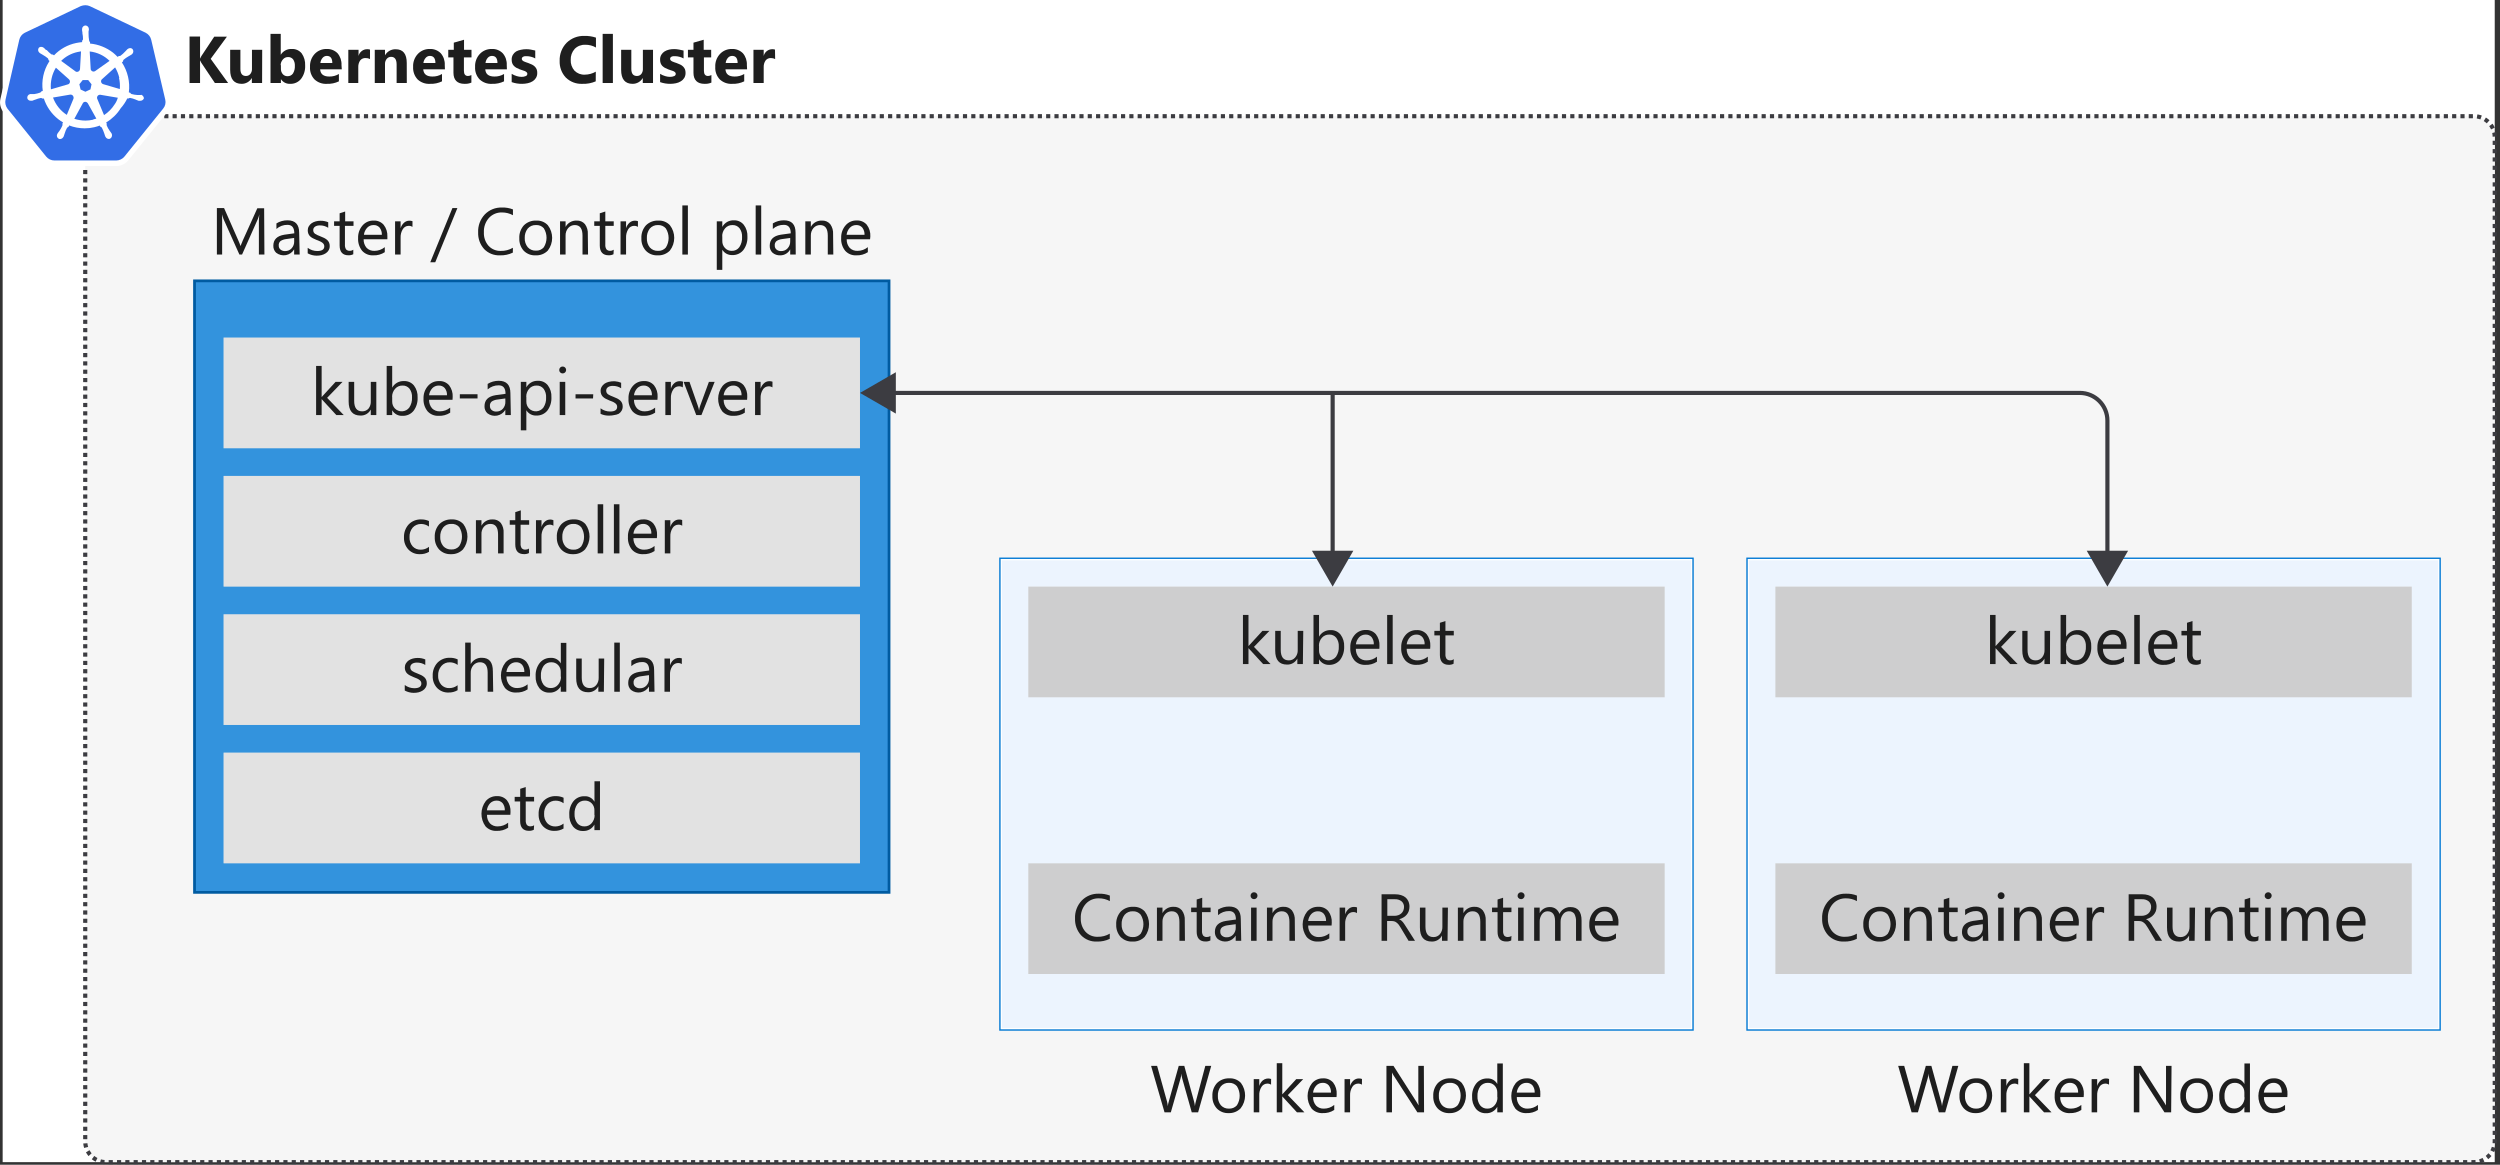 <?xml version="1.0" encoding="UTF-8"?>
<svg width="601px" height="280px" viewBox="0 0 601 280" version="1.1" xmlns="http://www.w3.org/2000/svg" xmlns:xlink="http://www.w3.org/1999/xlink">
    <rect x="0" y="0" width="601" height="280" fill="#333333" stroke="none"/>
    <!-- Generator: Sketch 51.2 (57519) - http://www.bohemiancoding.com/sketch -->
    <title>3-cluster-arch-components</title>
    <desc>Created with Sketch.</desc>
    <defs></defs>
    <g id="Page-1" stroke="none" stroke-width="1" fill="none" fill-rule="evenodd">
        <g id="3-cluster-arch-components">
            <g id="Shapes">
                <rect id="Rectangle-path" fill="#FFFFFF" fill-rule="nonzero" x="0.639" y="0" width="599.095" height="279.379"></rect>
                <g id="Group" transform="translate(19.956, 27.938)">
                    <rect id="Rectangle-path" fill="#FFFFFF" fill-rule="nonzero" x="0.532" y="0" width="579.246" height="251.441" rx="5"></rect>
                    <rect id="Rectangle-path" fill="#3C3C41" fill-rule="nonzero" opacity="0.05" x="0.532" y="0" width="579.246" height="251.441" rx="5"></rect>
                    <path d="M5.532,0 L574.778,-8.8817842e-16 C577.54,-1.39544373e-15 579.778,2.239 579.778,5 L579.778,246.441 C579.778,249.203 577.54,251.441 574.778,251.441 L5.532,251.441 C2.771,251.441 0.532,249.203 0.532,246.441 L0.532,5 C0.532,2.239 2.771,-3.80913106e-16 5.532,-8.8817842e-16 Z" id="Rectangle-path" stroke="#3C3C41" stroke-dasharray="1"></path>
                </g>
                <g id="Group" transform="translate(45.233, 66.519)" fill-rule="nonzero">
                    <rect id="Rectangle-path" fill="#FFFFFF" x="1.53" y="0.998" width="166.962" height="147.007"></rect>
                    <rect id="Rectangle-path" fill="#0078D4" opacity="0.8" x="1.53" y="0.998" width="166.962" height="147.007"></rect>
                    <path d="M168.16,1.33 L168.16,147.672 L1.863,147.672 L1.863,1.33 L168.16,1.33 Z M168.825,0.665 L1.197,0.665 L1.197,148.337 L168.825,148.337 L168.825,0.665 Z" id="Shape" fill="#005BA1"></path>
                </g>
                <g id="Group" transform="translate(53.215, 81.153)" fill-rule="nonzero">
                    <rect id="Rectangle-path" fill="#FFFFFF" x="0.532" y="0" width="152.993" height="26.608"></rect>
                    <rect id="Rectangle-path" fill="#3C3C41" opacity="0.15" x="0.532" y="0" width="152.993" height="26.608"></rect>
                </g>
                <g id="Group" transform="translate(53.215, 114.412)" fill-rule="nonzero">
                    <rect id="Rectangle-path" fill="#FFFFFF" x="0.532" y="0" width="152.993" height="26.608"></rect>
                    <rect id="Rectangle-path" fill="#3C3C41" opacity="0.15" x="0.532" y="0" width="152.993" height="26.608"></rect>
                </g>
                <g id="Group" transform="translate(53.215, 147.672)" fill-rule="nonzero">
                    <rect id="Rectangle-path" fill="#FFFFFF" x="0.532" y="0" width="152.993" height="26.608"></rect>
                    <rect id="Rectangle-path" fill="#3C3C41" opacity="0.15" x="0.532" y="0" width="152.993" height="26.608"></rect>
                </g>
                <g id="Group" transform="translate(239.468, 133.038)" fill-rule="nonzero">
                    <rect id="Rectangle-path" fill="#FFFFFF" x="1.237" y="1.503" width="165.965" height="112.749"></rect>
                    <rect id="Rectangle-path" fill="#83B9F9" opacity="0.15" x="1.237" y="1.503" width="165.965" height="112.749"></rect>
                    <path d="M167.042,1.663 L167.042,114.08 L1.41,114.08 L1.41,1.663 L167.042,1.663 Z M167.375,1.33 L1.078,1.33 L1.078,114.412 L167.375,114.412 L167.375,1.33 Z" id="Shape" fill="#FFFFFF"></path>
                    <path d="M167.375,1.33 L167.375,114.412 L1.078,114.412 L1.078,1.33 L167.375,1.33 Z M167.707,0.998 L0.745,0.998 L0.745,114.745 L167.707,114.745 L167.707,0.998 Z" id="Shape" fill="#0078D4"></path>
                </g>
                <g id="Group" transform="translate(246.12, 141.02)" fill-rule="nonzero">
                    <rect id="Rectangle-path" fill="#FFFFFF" x="1.078" y="0" width="152.993" height="26.608"></rect>
                    <rect id="Rectangle-path" fill="#3C3C41" opacity="0.25" x="1.078" y="0" width="152.993" height="26.608"></rect>
                </g>
                <g id="Group" transform="translate(246.12, 207.539)" fill-rule="nonzero">
                    <rect id="Rectangle-path" fill="#FFFFFF" x="1.078" y="0" width="152.993" height="26.608"></rect>
                    <rect id="Rectangle-path" fill="#3C3C41" opacity="0.25" x="1.078" y="0" width="152.993" height="26.608"></rect>
                </g>
                <g id="Group" transform="translate(419.069, 133.038)" fill-rule="nonzero">
                    <rect id="Rectangle-path" fill="#FFFFFF" x="1.237" y="1.503" width="165.965" height="112.749"></rect>
                    <rect id="Rectangle-path" fill="#83B9F9" opacity="0.15" x="1.237" y="1.503" width="165.965" height="112.749"></rect>
                    <path d="M167.042,1.663 L167.042,114.08 L1.41,114.08 L1.41,1.663 L167.042,1.663 Z M167.375,1.33 L1.078,1.33 L1.078,114.412 L167.375,114.412 L167.375,1.33 Z" id="Shape" fill="#FFFFFF"></path>
                    <path d="M167.375,1.33 L167.375,114.412 L1.078,114.412 L1.078,1.33 L167.375,1.33 Z M167.707,0.998 L0.745,0.998 L0.745,114.745 L167.707,114.745 L167.707,0.998 Z" id="Shape" fill="#0078D4"></path>
                </g>
                <g id="Group" transform="translate(425.721, 141.02)" fill-rule="nonzero">
                    <rect id="Rectangle-path" fill="#FFFFFF" x="1.078" y="0" width="152.993" height="26.608"></rect>
                    <rect id="Rectangle-path" fill="#3C3C41" opacity="0.25" x="1.078" y="0" width="152.993" height="26.608"></rect>
                </g>
                <g id="Group" transform="translate(425.721, 207.539)" fill-rule="nonzero">
                    <rect id="Rectangle-path" fill="#FFFFFF" x="1.078" y="0" width="152.993" height="26.608"></rect>
                    <rect id="Rectangle-path" fill="#3C3C41" opacity="0.25" x="1.078" y="0" width="152.993" height="26.608"></rect>
                </g>
                <g id="Group" transform="translate(53.215, 180.931)" fill-rule="nonzero">
                    <rect id="Rectangle-path" fill="#FFFFFF" x="0.532" y="0" width="152.993" height="26.608"></rect>
                    <rect id="Rectangle-path" fill="#3C3C41" opacity="0.15" x="0.532" y="0" width="152.993" height="26.608"></rect>
                </g>
                <g id="Group" fill-rule="nonzero">
                    <path d="M13.091,39.273 C12.138,39.266 11.239,38.831 10.643,38.089 L1.33,26.608 C0.726,25.863 0.5,24.881 0.718,23.947 L3.991,9.459 C4.217,8.505 4.877,7.712 5.774,7.317 L19.184,0.905 C20.053,0.479 21.069,0.479 21.938,0.905 L35.348,7.29 C36.221,7.7 36.855,8.491 37.064,9.432 L40.377,23.827 C40.581,24.759 40.362,25.733 39.778,26.488 L30.466,38.022 C29.863,38.764 28.96,39.198 28.004,39.206 L13.064,39.206 L13.091,39.273 Z" id="Shape" fill="#326DE6"></path>
                    <path d="M20.528,1.251 C20.904,1.252 21.276,1.334 21.619,1.49 L35.029,7.876 C35.704,8.223 36.191,8.851 36.359,9.592 L39.725,23.947 C39.912,24.709 39.724,25.514 39.22,26.115 L29.907,37.65 C29.421,38.237 28.7,38.578 27.938,38.581 L13.091,38.581 C12.317,38.583 11.584,38.236 11.095,37.636 L1.783,26.102 C1.328,25.483 1.163,24.697 1.33,23.947 L4.63,9.592 C4.791,8.848 5.28,8.217 5.96,7.876 L19.424,1.463 C19.776,1.328 20.15,1.256 20.528,1.251 Z M20.528,0 C19.962,0.007 19.404,0.134 18.891,0.373 L5.481,6.785 C4.442,7.266 3.681,8.198 3.419,9.313 L0.106,23.747 C-0.161,24.88 0.109,26.073 0.838,26.98 L10.151,38.501 C10.855,39.392 11.929,39.912 13.064,39.911 L27.938,39.911 C29.082,39.916 30.165,39.396 30.878,38.501 L40.191,26.98 C40.932,26.079 41.207,24.882 40.936,23.747 L37.57,9.313 C37.304,8.2 36.545,7.269 35.508,6.785 L22.151,0.373 C21.644,0.13 21.09,0.003 20.528,0 Z" id="Shape" fill="#FFFFFF"></path>
                    <path d="M33.965,22.843 C33.965,22.843 33.965,22.843 33.965,22.843 L33.805,22.843 C33.641,22.831 33.477,22.831 33.313,22.843 C33.224,22.854 33.135,22.854 33.047,22.843 C32.561,22.813 32.079,22.733 31.61,22.603 C31.476,22.55 31.37,22.444 31.317,22.31 C31.317,22.31 31.317,22.31 31.317,22.31 L30.971,22.204 C31.135,20.961 31.071,19.699 30.785,18.479 C30.502,17.243 30.002,16.068 29.308,15.007 L29.574,14.767 C29.569,14.622 29.616,14.481 29.707,14.368 C30.075,14.056 30.471,13.78 30.891,13.543 L31.131,13.41 C31.287,13.332 31.438,13.243 31.583,13.144 L31.716,13.038 C31.716,13.038 31.716,13.038 31.716,13.038 C32.08,12.753 32.161,12.236 31.902,11.854 C31.756,11.665 31.529,11.557 31.29,11.561 C31.077,11.567 30.872,11.641 30.705,11.774 C30.705,11.774 30.625,11.854 30.572,11.88 C30.448,11.987 30.336,12.107 30.239,12.239 C30.184,12.308 30.122,12.371 30.053,12.426 C29.733,12.782 29.377,13.103 28.989,13.384 C28.919,13.434 28.836,13.462 28.749,13.463 C28.697,13.476 28.642,13.476 28.59,13.463 L28.271,13.676 C27.927,13.319 27.562,12.981 27.18,12.665 C25.581,11.422 23.661,10.66 21.645,10.47 L21.645,10.124 C21.533,10.04 21.457,9.916 21.432,9.778 C21.324,9.186 21.275,8.584 21.286,7.982 C21.273,7.894 21.273,7.804 21.286,7.716 C21.286,7.557 21.286,7.397 21.366,7.211 L21.366,6.998 C21.374,6.53 21.008,6.141 20.541,6.12 C20.323,6.129 20.117,6.225 19.969,6.386 C19.809,6.549 19.723,6.77 19.729,6.998 L19.729,7.211 C19.728,7.382 19.755,7.553 19.809,7.716 C19.809,7.796 19.809,7.876 19.809,7.982 C19.911,8.459 19.96,8.945 19.956,9.432 C19.931,9.57 19.855,9.694 19.743,9.778 L19.743,10.124 C19.26,10.169 18.781,10.24 18.306,10.337 C16.271,10.759 14.413,11.794 12.984,13.304 L12.718,13.118 L12.559,13.118 C12.473,13.116 12.389,13.088 12.319,13.038 C11.932,12.747 11.575,12.417 11.255,12.053 C11.178,12.018 11.098,11.992 11.016,11.973 C10.903,11.834 10.779,11.705 10.643,11.588 L10.51,11.481 C10.51,11.481 10.51,11.481 10.51,11.481 C10.35,11.345 10.148,11.27 9.938,11.268 C9.704,11.247 9.473,11.335 9.313,11.508 C9.054,11.89 9.135,12.407 9.499,12.692 C9.499,12.692 9.499,12.692 9.499,12.692 C9.499,12.692 9.579,12.772 9.632,12.798 C9.777,12.897 9.928,12.986 10.084,13.064 L10.31,13.197 C10.734,13.434 11.135,13.71 11.508,14.022 C11.61,14.129 11.658,14.275 11.641,14.421 L11.907,14.661 C11.853,14.725 11.808,14.797 11.774,14.874 C10.462,16.95 9.934,19.427 10.284,21.858 L9.951,21.965 C9.951,21.965 9.951,21.965 9.951,21.965 C9.89,22.092 9.786,22.196 9.659,22.257 C9.199,22.429 8.721,22.549 8.235,22.616 C8.151,22.605 8.066,22.605 7.982,22.616 C7.814,22.605 7.645,22.605 7.477,22.616 L7.317,22.616 C7.292,22.604 7.263,22.604 7.237,22.616 C6.788,22.716 6.492,23.146 6.559,23.601 C6.649,23.983 7.005,24.243 7.397,24.213 C7.467,24.226 7.539,24.226 7.61,24.213 C7.61,24.213 7.61,24.213 7.61,24.213 L7.769,24.213 C7.935,24.167 8.095,24.105 8.248,24.027 L8.501,23.947 C8.929,23.767 9.375,23.633 9.831,23.548 C9.954,23.553 10.071,23.6 10.164,23.681 C10.164,23.681 10.164,23.681 10.164,23.681 L10.537,23.681 C11.18,25.645 12.387,27.375 14.009,28.656 C14.373,28.938 14.756,29.195 15.153,29.428 L14.993,29.774 C14.993,29.774 14.993,29.774 14.993,29.774 C15.051,29.91 15.051,30.064 14.993,30.2 C14.803,30.637 14.571,31.056 14.302,31.45 C14.302,31.517 14.195,31.57 14.142,31.65 C14.089,31.729 13.956,31.916 13.849,32.075 C13.817,32.116 13.79,32.161 13.769,32.208 C13.662,32.406 13.638,32.638 13.703,32.853 C13.768,33.068 13.916,33.248 14.115,33.353 C14.214,33.404 14.323,33.431 14.435,33.432 C14.771,33.416 15.074,33.224 15.233,32.927 C15.253,32.879 15.28,32.834 15.313,32.794 C15.374,32.637 15.427,32.477 15.472,32.315 L15.552,32.075 C15.685,31.611 15.873,31.165 16.111,30.745 C16.198,30.631 16.319,30.547 16.457,30.506 C16.457,30.506 16.457,30.506 16.457,30.506 L16.63,30.16 C17.814,30.615 19.072,30.85 20.341,30.851 C21.121,30.856 21.898,30.767 22.656,30.585 C23.107,30.479 23.552,30.346 23.987,30.186 L24.146,30.479 C24.292,30.503 24.419,30.591 24.492,30.718 C24.714,31.146 24.901,31.591 25.051,32.049 L25.131,32.288 C25.172,32.452 25.225,32.612 25.29,32.767 L25.37,32.9 C25.52,33.205 25.829,33.401 26.169,33.406 C26.276,33.406 26.381,33.379 26.475,33.326 C26.667,33.227 26.811,33.054 26.874,32.847 C26.953,32.632 26.953,32.396 26.874,32.182 C26.874,32.182 26.874,32.182 26.874,32.182 C26.853,32.134 26.826,32.089 26.794,32.049 C26.712,31.897 26.614,31.754 26.501,31.623 C26.46,31.551 26.411,31.484 26.355,31.424 C26.075,31.036 25.843,30.616 25.663,30.173 C25.622,30.034 25.622,29.886 25.663,29.747 C25.663,29.747 25.663,29.747 25.663,29.747 L25.53,29.428 C26.953,28.584 28.152,27.412 29.029,26.009 C29.658,25.305 30.187,24.517 30.599,23.667 L30.918,23.667 C30.918,23.667 30.918,23.667 30.918,23.667 C31.019,23.592 31.138,23.546 31.264,23.534 C31.72,23.62 32.166,23.754 32.594,23.933 L32.834,24.04 C32.987,24.118 33.147,24.18 33.313,24.226 L33.459,24.226 C33.484,24.214 33.514,24.214 33.539,24.226 C33.609,24.239 33.681,24.239 33.752,24.226 C34.138,24.228 34.482,23.981 34.603,23.614 C34.555,23.189 34.247,22.839 33.831,22.736 L33.965,22.843 Z M21.698,21.512 L20.528,22.058 L19.37,21.512 L19.078,20.262 L19.876,19.251 L21.206,19.251 L22.004,20.262 L21.738,21.512 L21.698,21.512 Z M28.616,18.745 C28.82,19.616 28.883,20.515 28.803,21.406 L24.812,20.235 C24.443,20.131 24.221,19.757 24.306,19.384 C24.332,19.274 24.387,19.173 24.466,19.091 L27.672,16.204 C28.14,16.983 28.481,17.832 28.683,18.718 L28.616,18.745 Z M26.341,14.634 L22.869,17.095 C22.564,17.289 22.162,17.22 21.938,16.936 C21.867,16.852 21.821,16.751 21.805,16.643 L21.565,12.373 C23.368,12.562 25.052,13.36 26.341,14.634 Z M18.625,12.506 L19.477,12.346 L19.237,16.59 C19.216,16.973 18.903,17.275 18.519,17.282 C18.407,17.283 18.297,17.256 18.2,17.202 L14.701,14.634 C15.783,13.57 17.143,12.832 18.625,12.506 Z M13.437,16.271 L16.59,19.078 C16.867,19.336 16.902,19.763 16.67,20.062 C16.593,20.17 16.48,20.246 16.35,20.275 L12.239,21.472 C12.072,19.655 12.491,17.832 13.437,16.271 Z M12.718,23.455 L16.922,22.736 C17.274,22.714 17.59,22.951 17.667,23.295 C17.708,23.434 17.708,23.582 17.667,23.721 L16.058,27.619 C14.53,26.627 13.368,25.166 12.745,23.455 L12.718,23.455 Z M22.39,28.776 C21.779,28.914 21.154,28.985 20.528,28.989 C19.624,28.981 18.727,28.838 17.867,28.563 L19.956,24.732 C20.155,24.478 20.506,24.4 20.794,24.545 C20.918,24.622 21.027,24.721 21.113,24.838 L23.162,28.51 C22.922,28.59 22.656,28.643 22.39,28.723 L22.39,28.776 Z M27.552,25.091 C26.903,26.126 26.036,27.006 25.011,27.672 L23.348,23.681 C23.26,23.356 23.409,23.013 23.707,22.856 C23.824,22.801 23.951,22.774 24.08,22.776 L28.324,23.494 C28.162,24.072 27.901,24.617 27.552,25.104 L27.552,25.091 Z" id="Shape" fill="#FFFFFF"></path>
                </g>
                <g id="Group" transform="translate(206.208, 89.135)">
                    <path d="M300.412,44.727 L300.412,11.973 C300.412,8.3 297.434,5.322 293.761,5.322 L7.729,5.322" id="Shape" stroke="#3C3C41"></path>
                    <polygon id="Shape" fill="#3C3C41" fill-rule="nonzero" points="305.388 43.264 300.412 51.885 295.437 43.264"></polygon>
                    <polygon id="Shape" fill="#3C3C41" fill-rule="nonzero" points="9.153 0.346 0.532 5.322 9.153 10.297"></polygon>
                </g>
                <g id="Group" transform="translate(315.299, 94.457)">
                    <path d="M5.069,0 L5.069,39.406" id="Shape" stroke="#3C3C41"></path>
                    <polygon id="Shape" fill="#3C3C41" fill-rule="nonzero" points="0.093 37.942 5.069 46.563 10.044 37.942"></polygon>
                </g>
            </g>
            <g id="Text" transform="translate(45.233, 7.982)" fill="#1E1E1E" fill-rule="nonzero">
                <g id="Group">
                    <path d="M9.605,11.973 L6.426,11.973 L3.166,7.118 C3.05,6.921 2.948,6.716 2.86,6.506 L2.86,11.973 L0.333,11.973 L0.333,0.798 L2.86,0.798 L2.86,6.12 C2.927,5.973 3.033,5.761 3.18,5.494 L6.266,0.838 L9.313,0.838 L5.415,6.16 L9.605,11.973 Z" id="Shape"></path>
                    <path d="M17.774,11.973 L15.313,11.973 L15.313,10.763 C14.812,11.635 13.884,12.173 12.878,12.173 C11.029,12.173 10.098,11.042 10.098,8.807 L10.098,3.991 L12.559,3.991 L12.559,8.594 C12.559,9.712 12.998,10.284 13.889,10.284 C14.292,10.296 14.678,10.125 14.94,9.818 C15.238,9.442 15.381,8.966 15.339,8.488 L15.339,3.991 L17.8,3.991 L17.774,11.973 Z" id="Shape"></path>
                    <path d="M22.297,11.042 L22.297,11.973 L19.796,11.973 L19.796,0.16 L22.257,0.16 L22.257,5.188 C22.819,4.268 23.841,3.732 24.918,3.792 C25.836,3.745 26.722,4.141 27.299,4.856 C27.889,5.704 28.18,6.725 28.124,7.756 C28.183,8.905 27.84,10.039 27.153,10.962 C26.512,11.77 25.522,12.221 24.492,12.173 C23.612,12.209 22.779,11.779 22.297,11.042 Z M22.297,7.676 L22.297,8.501 C22.27,8.984 22.427,9.459 22.736,9.831 C23.019,10.161 23.433,10.346 23.867,10.337 C24.394,10.366 24.897,10.119 25.197,9.685 C25.533,9.129 25.69,8.484 25.65,7.836 C25.683,7.29 25.538,6.749 25.237,6.293 C24.944,5.919 24.488,5.71 24.013,5.734 C23.542,5.727 23.093,5.932 22.789,6.293 C22.44,6.67 22.241,7.162 22.231,7.676 L22.297,7.676 Z" id="Shape"></path>
                    <path d="M36.931,8.687 L31.729,8.687 C31.809,9.845 32.541,10.417 33.925,10.417 C34.739,10.436 35.541,10.224 36.239,9.805 L36.239,11.574 C35.341,12.008 34.349,12.213 33.353,12.173 C32.249,12.244 31.165,11.854 30.359,11.095 C29.605,10.288 29.22,9.204 29.295,8.102 C29.231,6.943 29.644,5.808 30.439,4.962 C31.175,4.197 32.197,3.773 33.259,3.792 C34.254,3.743 35.221,4.121 35.92,4.829 C36.581,5.616 36.918,6.624 36.865,7.65 L36.931,8.687 Z M34.656,7.171 C34.656,6.027 34.213,5.455 33.326,5.455 C32.928,5.457 32.552,5.638 32.302,5.947 C32.008,6.292 31.827,6.719 31.783,7.171 L34.656,7.171 Z" id="Shape"></path>
                    <path d="M43.716,6.213 C43.395,6.05 43.039,5.967 42.678,5.973 C42.165,5.932 41.665,6.152 41.348,6.559 C41.031,7.029 40.873,7.588 40.896,8.155 L40.896,11.973 L38.501,11.973 L38.501,3.991 L40.962,3.991 L40.962,5.468 C41.201,4.488 42.096,3.81 43.104,3.845 C43.312,3.841 43.519,3.873 43.716,3.938 L43.716,6.213 Z" id="Shape"></path>
                    <path d="M52.563,11.973 L50.115,11.973 L50.115,7.543 C50.115,6.306 49.676,5.681 48.785,5.681 C48.378,5.675 47.99,5.857 47.734,6.173 C47.449,6.526 47.302,6.97 47.322,7.424 L47.322,11.973 L44.86,11.973 L44.86,3.991 L47.322,3.991 L47.322,5.322 C47.835,4.391 48.827,3.826 49.889,3.858 C51.659,3.858 52.55,4.962 52.55,7.157 L52.563,11.973 Z" id="Shape"></path>
                    <path d="M61.729,8.687 L56.514,8.687 C56.608,9.845 57.339,10.417 58.71,10.417 C59.524,10.436 60.326,10.224 61.024,9.805 L61.024,11.574 C60.131,12.009 59.143,12.215 58.151,12.173 C57.042,12.248 55.953,11.857 55.144,11.095 C54.401,10.281 54.018,9.202 54.08,8.102 C54.019,6.941 54.438,5.806 55.237,4.962 C55.977,4.193 57.004,3.769 58.071,3.792 C59.065,3.742 60.034,4.119 60.732,4.829 C61.403,5.611 61.746,6.621 61.69,7.65 L61.729,8.687 Z M59.441,7.171 C59.441,6.027 58.976,5.455 58.111,5.455 C57.713,5.457 57.337,5.638 57.086,5.947 C56.789,6.291 56.603,6.718 56.554,7.171 L59.441,7.171 Z" id="Shape"></path>
                    <path d="M68.089,11.88 C67.568,12.1 67.004,12.201 66.439,12.173 C64.71,12.173 63.778,11.268 63.778,9.512 L63.778,5.814 L62.528,5.814 L62.528,3.991 L63.858,3.991 L63.858,2.275 L66.319,1.57 L66.319,3.991 L68.115,3.991 L68.115,5.814 L66.293,5.814 L66.293,9.033 C66.293,9.871 66.625,10.284 67.277,10.284 C67.562,10.276 67.841,10.198 68.089,10.058 L68.089,11.88 Z" id="Shape"></path>
                    <path d="M76.63,8.687 L71.428,8.687 C71.508,9.845 72.239,10.417 73.623,10.417 C74.437,10.436 75.24,10.224 75.938,9.805 L75.938,11.574 C75.039,12.008 74.048,12.213 73.051,12.173 C71.947,12.244 70.863,11.854 70.058,11.095 C69.299,10.29 68.909,9.206 68.98,8.102 C68.92,6.941 69.338,5.806 70.137,4.962 C70.877,4.193 71.905,3.769 72.971,3.792 C73.966,3.738 74.936,4.116 75.632,4.829 C76.303,5.611 76.646,6.621 76.59,7.65 L76.63,8.687 Z M74.355,7.171 C74.355,6.027 73.911,5.455 73.024,5.455 C72.626,5.457 72.251,5.638 72,5.947 C71.706,6.292 71.525,6.719 71.481,7.171 L74.355,7.171 Z" id="Shape"></path>
                    <path d="M77.774,11.761 L77.774,9.765 C78.151,10.001 78.558,10.185 78.984,10.31 C79.355,10.428 79.74,10.491 80.129,10.497 C80.48,10.511 80.829,10.447 81.153,10.31 C81.385,10.23 81.541,10.011 81.539,9.765 C81.544,9.617 81.48,9.474 81.366,9.379 C81.234,9.265 81.086,9.171 80.927,9.1 C80.735,9.023 80.54,8.957 80.341,8.9 L79.716,8.687 C79.428,8.58 79.148,8.451 78.878,8.302 C78.657,8.17 78.456,8.009 78.279,7.823 C78.111,7.636 77.98,7.42 77.894,7.184 C77.808,6.909 77.767,6.621 77.774,6.333 C77.762,5.931 77.863,5.535 78.067,5.188 C78.256,4.864 78.52,4.59 78.838,4.39 C79.187,4.199 79.565,4.065 79.956,3.991 C80.392,3.893 80.839,3.844 81.286,3.845 C81.647,3.843 82.008,3.874 82.364,3.938 C82.727,3.993 83.087,4.068 83.441,4.164 L83.441,6.067 C83.13,5.885 82.794,5.75 82.443,5.667 C82.101,5.574 81.748,5.525 81.392,5.521 C81.242,5.5 81.09,5.5 80.94,5.521 C80.807,5.543 80.677,5.583 80.554,5.641 C80.453,5.689 80.366,5.762 80.302,5.854 C80.237,5.937 80.204,6.041 80.208,6.146 C80.203,6.283 80.251,6.416 80.341,6.519 C80.449,6.628 80.575,6.718 80.714,6.785 C80.875,6.87 81.044,6.937 81.22,6.984 L81.765,7.171 C82.069,7.277 82.367,7.402 82.656,7.543 C82.907,7.665 83.136,7.827 83.335,8.022 C83.519,8.206 83.668,8.423 83.774,8.661 C83.883,8.94 83.933,9.239 83.92,9.539 C83.936,9.963 83.83,10.383 83.614,10.749 C83.411,11.08 83.133,11.357 82.803,11.561 C82.439,11.785 82.038,11.943 81.619,12.027 C81.181,12.12 80.735,12.169 80.288,12.173 C79.432,12.186 78.581,12.046 77.774,11.761 Z" id="Shape"></path>
                    <path d="M97.982,11.574 C96.972,12.011 95.876,12.215 94.776,12.173 C93.292,12.247 91.845,11.697 90.785,10.656 C89.78,9.576 89.249,8.139 89.308,6.665 C89.246,5.049 89.847,3.478 90.971,2.315 C92.114,1.194 93.668,0.592 95.268,0.652 C96.208,0.625 97.145,0.765 98.035,1.064 L98.035,3.446 C97.257,2.992 96.369,2.762 95.468,2.78 C94.52,2.737 93.598,3.095 92.927,3.765 C92.269,4.491 91.925,5.447 91.969,6.426 C91.923,7.371 92.247,8.297 92.874,9.007 C93.52,9.662 94.415,10.01 95.335,9.965 C96.269,9.963 97.187,9.715 97.996,9.246 L97.982,11.574 Z" id="Shape"></path>
                    <polygon id="Shape" points="102.106 11.973 99.645 11.973 99.645 0.16 102.106 0.16"></polygon>
                    <path d="M111.752,11.973 L109.29,11.973 L109.29,10.763 C108.794,11.639 107.863,12.178 106.856,12.173 C105.007,12.173 104.089,11.042 104.089,8.807 L104.089,3.991 L106.537,3.991 L106.537,8.594 C106.537,9.712 106.989,10.284 107.867,10.284 C108.274,10.3 108.667,10.128 108.931,9.818 C109.219,9.437 109.356,8.964 109.317,8.488 L109.317,3.991 L111.752,3.991 L111.752,11.973 Z" id="Shape"></path>
                    <path d="M113.455,11.761 L113.455,9.765 C113.83,10.004 114.238,10.187 114.665,10.31 C115.035,10.428 115.421,10.491 115.809,10.497 C116.16,10.509 116.51,10.446 116.834,10.31 C117.066,10.23 117.221,10.011 117.22,9.765 C117.219,9.618 117.156,9.477 117.047,9.379 C116.915,9.265 116.767,9.171 116.608,9.1 C116.421,9.033 116.222,8.953 116.009,8.9 L115.397,8.687 C115.108,8.58 114.828,8.451 114.559,8.302 C114.336,8.167 114.131,8.006 113.947,7.823 C113.787,7.632 113.661,7.417 113.574,7.184 C113.488,6.909 113.448,6.621 113.455,6.333 C113.442,5.931 113.544,5.535 113.747,5.188 C113.936,4.864 114.201,4.59 114.519,4.39 C114.864,4.178 115.241,4.026 115.636,3.938 C116.422,3.78 117.232,3.78 118.018,3.938 C118.381,3.994 118.74,4.07 119.095,4.164 L119.095,6.067 C118.779,5.887 118.438,5.753 118.084,5.667 C117.746,5.574 117.397,5.525 117.047,5.521 C116.892,5.501 116.735,5.501 116.581,5.521 C116.452,5.545 116.327,5.585 116.208,5.641 C116.105,5.685 116.017,5.759 115.956,5.854 C115.891,5.937 115.858,6.041 115.863,6.146 C115.857,6.283 115.905,6.416 115.996,6.519 C116.101,6.631 116.228,6.722 116.368,6.785 C116.525,6.868 116.69,6.935 116.86,6.984 L117.419,7.171 C117.722,7.28 118.02,7.404 118.31,7.543 C118.561,7.665 118.79,7.827 118.989,8.022 C119.174,8.206 119.322,8.423 119.428,8.661 C119.531,8.942 119.58,9.24 119.574,9.539 C119.584,9.963 119.478,10.381 119.268,10.749 C119.063,11.083 118.78,11.362 118.443,11.561 C118.084,11.785 117.688,11.943 117.273,12.027 C116.835,12.12 116.39,12.169 115.942,12.173 C115.095,12.183 114.253,12.043 113.455,11.761 Z" id="Shape"></path>
                    <path d="M125.787,11.88 C125.266,12.1 124.702,12.201 124.137,12.173 C122.408,12.173 121.477,11.268 121.477,9.512 L121.477,5.814 L120.146,5.814 L120.146,3.991 L121.477,3.991 L121.477,2.275 L123.938,1.57 L123.938,3.991 L125.734,3.991 L125.734,5.814 L123.991,5.814 L123.991,9.033 C123.991,9.871 124.324,10.284 124.976,10.284 C125.261,10.276 125.539,10.198 125.787,10.058 L125.787,11.88 Z" id="Shape"></path>
                    <path d="M134.368,8.687 L129.166,8.687 C129.246,9.845 129.978,10.417 131.361,10.417 C132.175,10.436 132.978,10.224 133.676,9.805 L133.676,11.574 C132.778,12.008 131.786,12.213 130.789,12.173 C129.685,12.244 128.601,11.854 127.796,11.095 C127.037,10.29 126.647,9.206 126.718,8.102 C126.658,6.941 127.076,5.806 127.876,4.962 C128.615,4.193 129.643,3.769 130.71,3.792 C131.703,3.745 132.67,4.122 133.37,4.829 C134.031,5.616 134.368,6.624 134.315,7.65 L134.368,8.687 Z M132.093,7.171 C132.093,6.027 131.65,5.455 130.763,5.455 C130.365,5.457 129.989,5.638 129.738,5.947 C129.445,6.292 129.263,6.719 129.22,7.171 L132.093,7.171 Z" id="Shape"></path>
                    <path d="M141.113,6.213 C140.792,6.05 140.436,5.967 140.075,5.973 C139.584,5.952 139.113,6.17 138.812,6.559 C138.494,7.029 138.336,7.588 138.359,8.155 L138.359,11.973 L135.898,11.973 L135.898,3.991 L138.359,3.991 L138.359,5.468 C138.595,4.502 139.468,3.829 140.461,3.845 C140.669,3.841 140.876,3.873 141.073,3.938 L141.113,6.213 Z" id="Shape"></path>
                </g>
                <g id="Group" transform="translate(30.599, 79.823)">
                    <polygon id="Shape" points="6.798 11.973 5.016 11.973 1.49 8.142 1.49 8.142 1.49 11.973 0.16 11.973 0.16 0.16 1.49 0.16 1.49 7.65 1.49 7.65 4.843 3.991 6.519 3.991 2.807 7.836"></polygon>
                    <path d="M14.634,11.973 L13.304,11.973 L13.304,10.643 C12.832,11.568 11.866,12.134 10.829,12.093 C8.94,12.093 7.982,10.962 7.982,8.701 L7.982,3.991 L9.313,3.991 L9.313,8.554 C9.313,10.244 9.951,11.082 11.242,11.082 C11.834,11.097 12.402,10.843 12.785,10.39 C13.169,9.874 13.354,9.236 13.304,8.594 L13.304,3.991 L14.634,3.991 L14.634,11.973 Z" id="Shape"></path>
                    <path d="M18.452,10.816 L18.452,11.973 L17.122,11.973 L17.122,0.16 L18.452,0.16 L18.452,5.388 C19.016,4.362 20.116,3.747 21.286,3.805 C22.214,3.761 23.108,4.161 23.694,4.882 C24.306,5.706 24.612,6.718 24.559,7.743 C24.62,8.896 24.276,10.035 23.588,10.962 C22.937,11.757 21.952,12.2 20.927,12.16 C19.913,12.221 18.953,11.699 18.452,10.816 Z M18.452,7.596 L18.452,8.714 C18.436,9.335 18.665,9.938 19.091,10.39 C19.556,10.864 20.203,11.114 20.866,11.075 C21.528,11.037 22.142,10.715 22.55,10.191 C23.035,9.465 23.268,8.601 23.215,7.729 C23.265,6.985 23.053,6.246 22.616,5.641 C22.214,5.138 21.597,4.856 20.953,4.882 C20.269,4.854 19.608,5.138 19.157,5.654 C18.679,6.187 18.418,6.88 18.426,7.596 L18.452,7.596 Z" id="Shape"></path>
                    <path d="M32.953,8.302 L27.313,8.302 C27.29,9.054 27.546,9.788 28.031,10.364 C28.531,10.86 29.217,11.121 29.92,11.082 C30.823,11.081 31.698,10.766 32.395,10.191 L32.395,11.401 C31.571,11.942 30.598,12.207 29.614,12.16 C28.609,12.212 27.633,11.812 26.953,11.069 C26.262,10.204 25.916,9.114 25.982,8.009 C25.939,6.899 26.32,5.815 27.047,4.976 C27.712,4.204 28.689,3.774 29.707,3.805 C30.627,3.749 31.521,4.123 32.129,4.816 C32.746,5.622 33.053,6.623 32.993,7.636 L32.953,8.302 Z M31.623,7.224 C31.664,6.602 31.475,5.986 31.091,5.494 C30.723,5.076 30.183,4.85 29.627,4.882 C29.051,4.874 28.497,5.105 28.098,5.521 C27.66,5.99 27.385,6.587 27.313,7.224 L31.623,7.224 Z" id="Shape"></path>
                    <polygon id="Shape" points="38.967 7.982 34.71 7.982 34.71 6.971 38.967 6.971"></polygon>
                    <path d="M46.976,11.973 L45.645,11.973 L45.645,10.723 C45.216,11.448 44.495,11.952 43.667,12.108 C42.839,12.263 41.984,12.054 41.322,11.534 C40.865,11.099 40.618,10.488 40.643,9.858 C40.643,8.368 41.521,7.49 43.304,7.197 L45.698,6.865 C45.698,5.508 45.153,4.829 44.062,4.829 C43.083,4.809 42.132,5.161 41.401,5.814 L41.401,4.483 C42.201,3.99 43.123,3.732 44.062,3.738 C45.938,3.738 46.869,4.736 46.869,6.718 L46.976,11.973 Z M45.645,7.982 L43.729,8.248 C43.258,8.297 42.803,8.452 42.399,8.701 C42.065,8.97 41.894,9.392 41.947,9.818 C41.933,10.179 42.085,10.527 42.359,10.763 C42.671,11.025 43.07,11.158 43.477,11.135 C44.072,11.154 44.646,10.911 45.047,10.47 C45.463,10.008 45.683,9.402 45.659,8.78 L45.645,7.982 Z" id="Shape"></path>
                    <path d="M50.701,10.816 L50.701,15.645 L49.37,15.645 L49.37,3.991 L50.701,3.991 L50.701,5.322 C51.245,4.315 52.311,3.702 53.455,3.738 C54.384,3.691 55.279,4.091 55.863,4.816 C56.479,5.637 56.786,6.651 56.727,7.676 C56.788,8.83 56.445,9.968 55.756,10.896 C55.109,11.693 54.122,12.138 53.095,12.093 C52.124,12.137 51.205,11.647 50.701,10.816 Z M50.701,7.596 L50.701,8.714 C50.684,9.335 50.914,9.938 51.339,10.39 C51.802,10.863 52.447,11.113 53.108,11.075 C53.768,11.036 54.38,10.714 54.785,10.191 C55.27,9.465 55.503,8.601 55.45,7.729 C55.496,6.983 55.279,6.244 54.838,5.641 C54.431,5.137 53.809,4.856 53.162,4.882 C52.481,4.855 51.825,5.139 51.379,5.654 C50.91,6.191 50.659,6.884 50.674,7.596 L50.701,7.596 Z" id="Shape"></path>
                    <path d="M59.428,1.969 C59.208,1.973 58.996,1.887 58.843,1.729 C58.684,1.577 58.597,1.364 58.603,1.144 C58.597,0.92 58.683,0.703 58.843,0.545 C58.996,0.388 59.208,0.302 59.428,0.306 C59.651,0.302 59.867,0.389 60.025,0.547 C60.183,0.705 60.27,0.921 60.266,1.144 C60.259,1.602 59.886,1.969 59.428,1.969 Z M60.053,11.973 L58.723,11.973 L58.723,3.991 L60.053,3.991 L60.053,11.973 Z" id="Shape"></path>
                    <polygon id="Shape" points="66.732 7.982 62.528 7.982 62.528 6.971 66.785 6.971"></polygon>
                    <path d="M68.541,11.681 L68.541,10.35 C69.201,10.855 70.011,11.127 70.843,11.122 C71.96,11.122 72.532,10.749 72.532,10.004 C72.536,9.812 72.485,9.623 72.386,9.459 C72.281,9.304 72.145,9.172 71.987,9.073 C71.81,8.943 71.618,8.836 71.415,8.754 L70.696,8.475 C70.35,8.328 70.044,8.195 69.765,8.049 C69.522,7.921 69.298,7.76 69.1,7.57 C68.926,7.395 68.79,7.187 68.701,6.958 C68.6,6.699 68.55,6.424 68.554,6.146 C68.549,5.8 68.641,5.459 68.82,5.162 C68.992,4.873 69.223,4.623 69.499,4.43 C69.809,4.228 70.151,4.08 70.51,3.991 C71.5,3.739 72.546,3.813 73.49,4.204 L73.49,5.534 C72.889,5.145 72.184,4.945 71.468,4.962 C71.248,4.96 71.029,4.987 70.816,5.042 C70.642,5.093 70.476,5.169 70.324,5.268 C70.196,5.368 70.088,5.489 70.004,5.627 C69.935,5.768 69.898,5.923 69.898,6.08 C69.893,6.259 69.929,6.436 70.004,6.599 C70.089,6.747 70.202,6.878 70.337,6.984 C70.503,7.101 70.682,7.199 70.869,7.277 L71.574,7.57 C71.902,7.687 72.222,7.825 72.532,7.982 C72.789,8.114 73.03,8.274 73.251,8.461 C73.443,8.636 73.597,8.849 73.703,9.086 C73.816,9.346 73.87,9.628 73.863,9.911 C73.869,10.275 73.777,10.634 73.596,10.949 C73.427,11.241 73.19,11.487 72.905,11.667 C72.569,11.828 72.21,11.932 71.84,11.973 C71.453,12.066 71.055,12.11 70.656,12.106 C69.927,12.138 69.201,11.992 68.541,11.681 Z" id="Shape"></path>
                    <path d="M82.217,8.302 L76.576,8.302 C76.554,9.054 76.81,9.788 77.295,10.364 C77.796,10.858 78.481,11.119 79.184,11.082 C80.088,11.085 80.964,10.769 81.659,10.191 L81.659,11.401 C80.836,11.944 79.862,12.21 78.878,12.16 C77.873,12.212 76.896,11.812 76.217,11.069 C75.529,10.203 75.188,9.112 75.259,8.009 C75.212,6.901 75.587,5.816 76.31,4.976 C76.976,4.204 77.953,3.774 78.971,3.805 C79.891,3.749 80.785,4.123 81.392,4.816 C82.01,5.622 82.317,6.623 82.257,7.636 L82.217,8.302 Z M80.887,7.224 C80.928,6.602 80.738,5.986 80.355,5.494 C79.987,5.076 79.447,4.85 78.891,4.882 C78.315,4.874 77.761,5.105 77.361,5.521 C76.924,5.99 76.649,6.587 76.576,7.224 L80.887,7.224 Z" id="Shape"></path>
                    <path d="M88.31,5.322 C88.023,5.133 87.682,5.044 87.339,5.069 C86.793,5.081 86.291,5.372 86.009,5.84 C85.605,6.464 85.409,7.2 85.45,7.942 L85.45,11.973 L84.12,11.973 L84.12,3.991 L85.45,3.991 L85.45,5.641 C85.585,5.125 85.873,4.661 86.275,4.31 C86.64,3.986 87.117,3.814 87.605,3.831 C87.864,3.819 88.122,3.859 88.364,3.951 L88.31,5.322 Z" id="Shape"></path>
                    <path d="M95.973,3.991 L92.794,11.973 L91.543,11.973 L88.51,3.991 L89.92,3.991 L91.942,9.792 C92.073,10.154 92.167,10.528 92.222,10.909 C92.263,10.538 92.343,10.172 92.461,9.818 L94.59,3.991 L95.973,3.991 Z" id="Shape"></path>
                    <path d="M103.769,8.302 L98.142,8.302 C98.108,9.056 98.365,9.794 98.86,10.364 C99.355,10.859 100.037,11.12 100.736,11.082 C101.644,11.083 102.523,10.767 103.224,10.191 L103.224,11.401 C102.4,11.94 101.427,12.205 100.443,12.16 C99.438,12.214 98.461,11.814 97.783,11.069 C96.453,9.244 96.491,6.759 97.876,4.976 C98.537,4.2 99.517,3.768 100.537,3.805 C101.456,3.751 102.349,4.124 102.958,4.816 C103.57,5.624 103.873,6.625 103.809,7.636 L103.769,8.302 Z M102.439,7.224 C102.469,6.603 102.281,5.991 101.907,5.494 C101.538,5.078 100.999,4.852 100.443,4.882 C99.867,4.872 99.312,5.104 98.914,5.521 C98.471,5.987 98.195,6.585 98.129,7.224 L102.439,7.224 Z" id="Shape"></path>
                    <path d="M109.863,5.322 C109.575,5.133 109.234,5.044 108.891,5.069 C108.347,5.089 107.848,5.378 107.561,5.84 C107.168,6.469 106.978,7.202 107.016,7.942 L107.016,11.973 L105.685,11.973 L105.685,3.991 L107.016,3.991 L107.016,5.641 C107.163,5.127 107.454,4.665 107.854,4.31 C108.197,4.001 108.642,3.831 109.104,3.831 C109.367,3.82 109.629,3.861 109.876,3.951 L109.863,5.322 Z" id="Shape"></path>
                    <path d="M27.299,44.86 C26.638,45.245 25.883,45.439 25.118,45.419 C24.084,45.462 23.082,45.06 22.364,44.315 C21.632,43.536 21.244,42.496 21.286,41.428 C21.228,40.264 21.635,39.125 22.417,38.262 C23.208,37.452 24.306,37.017 25.437,37.064 C26.074,37.054 26.706,37.186 27.286,37.45 L27.286,38.78 C26.736,38.372 26.069,38.152 25.384,38.155 C24.619,38.146 23.887,38.465 23.375,39.033 C22.845,39.674 22.574,40.491 22.616,41.322 C22.572,42.126 22.839,42.917 23.361,43.53 C23.865,44.079 24.586,44.376 25.33,44.341 C26.046,44.339 26.74,44.095 27.299,43.65 L27.299,44.86 Z" id="Shape"></path>
                    <path d="M32.568,45.419 C31.511,45.469 30.483,45.062 29.747,44.302 C29.015,43.492 28.632,42.425 28.683,41.335 C28.617,40.183 29.015,39.052 29.787,38.195 C30.577,37.424 31.651,37.015 32.754,37.064 C33.802,37.003 34.824,37.407 35.548,38.169 C36.906,39.987 36.873,42.492 35.468,44.275 C34.708,45.052 33.653,45.468 32.568,45.419 Z M32.661,38.142 C31.919,38.107 31.202,38.416 30.718,38.98 C30.219,39.625 29.964,40.427 30,41.242 C29.955,42.05 30.211,42.846 30.718,43.477 C31.212,44.024 31.924,44.322 32.661,44.288 C33.385,44.333 34.088,44.038 34.563,43.49 C35.449,42.088 35.449,40.302 34.563,38.9 C34.083,38.364 33.379,38.083 32.661,38.142 Z" id="Shape"></path>
                    <path d="M45.233,45.233 L43.902,45.233 L43.902,40.683 C43.902,38.98 43.29,38.142 42.053,38.142 C41.443,38.127 40.86,38.391 40.47,38.86 C40.065,39.378 39.866,40.027 39.911,40.683 L39.911,45.233 L38.581,45.233 L38.581,37.251 L39.911,37.251 L39.911,38.581 C40.432,37.606 41.467,37.016 42.572,37.064 C43.334,37.018 44.074,37.333 44.568,37.916 C45.067,38.625 45.302,39.486 45.233,40.35 L45.233,45.233 Z" id="Shape"></path>
                    <path d="M51.326,45.153 C50.955,45.338 50.543,45.425 50.129,45.406 C48.732,45.406 48.04,44.621 48.04,43.064 L48.04,38.341 L46.71,38.341 L46.71,37.251 L48.04,37.251 L48.04,35.308 L49.37,34.882 L49.37,37.251 L51.379,37.251 L51.379,38.341 L49.317,38.341 L49.317,42.838 C49.278,43.238 49.372,43.64 49.583,43.982 C49.815,44.231 50.149,44.358 50.488,44.328 C50.789,44.332 51.082,44.239 51.326,44.062 L51.326,45.153 Z" id="Shape"></path>
                    <path d="M57.206,38.581 C56.919,38.393 56.578,38.304 56.235,38.328 C55.689,38.341 55.187,38.632 54.905,39.1 C54.501,39.724 54.305,40.46 54.346,41.202 L54.346,45.233 L53.016,45.233 L53.016,37.251 L54.346,37.251 L54.346,38.9 C54.481,38.384 54.769,37.921 55.171,37.57 C55.536,37.245 56.013,37.074 56.501,37.091 C56.744,37.098 56.984,37.152 57.206,37.251 L57.206,38.581 Z" id="Shape"></path>
                    <path d="M61.916,45.419 C60.859,45.469 59.831,45.062 59.095,44.302 C58.363,43.492 57.98,42.425 58.031,41.335 C57.965,40.183 58.363,39.052 59.135,38.195 C59.925,37.424 60.999,37.015 62.102,37.064 C63.15,37.003 64.173,37.407 64.896,38.169 C66.254,39.987 66.222,42.492 64.816,44.275 C64.056,45.052 63.001,45.468 61.916,45.419 Z M62.009,38.142 C61.267,38.107 60.55,38.416 60.067,38.98 C59.555,39.639 59.299,40.462 59.348,41.295 C59.303,42.103 59.559,42.899 60.067,43.53 C60.561,44.076 61.273,44.374 62.009,44.341 C62.733,44.386 63.436,44.091 63.911,43.543 C64.797,42.141 64.797,40.355 63.911,38.953 C63.441,38.397 62.736,38.096 62.009,38.142 Z" id="Shape"></path>
                    <polygon id="Shape" points="69.18 45.233 67.849 45.233 67.849 33.419 69.18 33.419"></polygon>
                    <polygon id="Shape" points="73.078 45.233 71.747 45.233 71.747 33.419 73.078 33.419"></polygon>
                    <path d="M82.084,41.561 L76.443,41.561 C76.421,42.313 76.677,43.047 77.162,43.623 C77.662,44.118 78.348,44.378 79.051,44.341 C79.955,44.344 80.831,44.029 81.525,43.45 L81.525,44.661 C80.703,45.204 79.729,45.469 78.745,45.419 C77.74,45.472 76.763,45.071 76.084,44.328 C75.396,43.462 75.055,42.372 75.126,41.268 C75.079,40.16 75.454,39.076 76.177,38.235 C76.843,37.464 77.82,37.034 78.838,37.064 C79.758,37.009 80.652,37.382 81.259,38.075 C81.877,38.881 82.184,39.882 82.124,40.896 L82.084,41.561 Z M80.754,40.483 C80.795,39.861 80.605,39.246 80.222,38.754 C79.854,38.336 79.314,38.11 78.758,38.142 C78.182,38.133 77.628,38.364 77.228,38.78 C76.791,39.249 76.516,39.846 76.443,40.483 L80.754,40.483 Z" id="Shape"></path>
                    <path d="M88.177,38.581 C87.89,38.393 87.549,38.304 87.206,38.328 C86.66,38.341 86.158,38.632 85.876,39.1 C85.472,39.724 85.276,40.46 85.317,41.202 L85.317,45.233 L83.987,45.233 L83.987,37.251 L85.317,37.251 L85.317,38.9 C85.452,38.384 85.74,37.921 86.142,37.57 C86.49,37.261 86.94,37.09 87.406,37.091 C87.664,37.078 87.922,37.119 88.164,37.211 L88.177,38.581 Z" id="Shape"></path>
                    <path d="M21.472,78.2 L21.472,76.869 C22.134,77.373 22.943,77.644 23.774,77.641 C24.891,77.641 25.463,77.268 25.463,76.523 C25.467,76.331 25.417,76.142 25.317,75.978 C25.217,75.824 25.085,75.693 24.931,75.592 C24.748,75.464 24.552,75.357 24.346,75.273 L23.641,74.993 C23.323,74.869 23.012,74.727 22.71,74.568 C22.463,74.44 22.234,74.279 22.031,74.089 C21.857,73.914 21.722,73.706 21.632,73.477 C21.531,73.218 21.482,72.943 21.486,72.665 C21.48,72.319 21.572,71.977 21.752,71.681 C21.923,71.391 22.155,71.142 22.43,70.949 C22.732,70.75 23.065,70.602 23.415,70.51 C23.784,70.414 24.164,70.365 24.545,70.364 C25.185,70.353 25.819,70.475 26.408,70.723 L26.408,72.053 C25.801,71.666 25.093,71.467 24.373,71.481 C24.157,71.478 23.942,71.505 23.734,71.561 C23.555,71.609 23.384,71.686 23.228,71.787 C23.101,71.886 22.993,72.008 22.909,72.146 C22.839,72.287 22.803,72.442 22.803,72.599 C22.798,72.778 22.834,72.955 22.909,73.118 C22.994,73.266 23.107,73.397 23.242,73.503 C23.408,73.62 23.586,73.718 23.774,73.796 L24.479,74.089 C24.807,74.206 25.127,74.344 25.437,74.501 C25.694,74.633 25.935,74.793 26.155,74.98 C26.348,75.155 26.502,75.368 26.608,75.605 C26.72,75.865 26.775,76.147 26.767,76.43 C26.78,76.794 26.688,77.155 26.501,77.468 C26.331,77.759 26.094,78.006 25.809,78.186 C25.499,78.388 25.157,78.536 24.798,78.625 C24.41,78.718 24.013,78.762 23.614,78.758 C22.865,78.752 22.129,78.56 21.472,78.2 Z" id="Shape"></path>
                    <path d="M34.177,78.12 C33.516,78.505 32.761,78.698 31.996,78.678 C30.962,78.721 29.96,78.319 29.242,77.574 C28.52,76.791 28.142,75.751 28.191,74.687 C28.133,73.524 28.539,72.385 29.322,71.521 C30.11,70.715 31.202,70.28 32.328,70.324 C32.97,70.312 33.606,70.444 34.191,70.71 L34.191,72.04 C33.64,71.633 32.973,71.414 32.288,71.415 C31.521,71.392 30.784,71.714 30.279,72.293 C29.737,72.933 29.456,73.755 29.494,74.594 C29.45,75.399 29.717,76.189 30.239,76.803 C30.741,77.355 31.464,77.652 32.208,77.614 C32.924,77.61 33.617,77.366 34.177,76.922 L34.177,78.12 Z" id="Shape"></path>
                    <path d="M42.732,78.492 L41.401,78.492 L41.401,73.889 C41.401,72.226 40.789,71.401 39.552,71.401 C38.944,71.392 38.363,71.656 37.969,72.12 C37.529,72.633 37.301,73.294 37.33,73.969 L37.33,78.492 L36,78.492 L36,66.678 L37.33,66.678 L37.33,71.84 C37.859,70.872 38.889,70.285 39.991,70.324 C41.8,70.324 42.652,71.401 42.652,73.57 L42.732,78.492 Z" id="Shape"></path>
                    <path d="M51.552,74.82 L45.925,74.82 C45.89,75.574 46.148,76.313 46.643,76.882 C47.138,77.378 47.82,77.639 48.519,77.601 C49.426,77.601 50.306,77.286 51.007,76.71 L51.007,77.92 C50.183,78.459 49.21,78.724 48.226,78.678 C47.22,78.733 46.243,78.332 45.565,77.588 C44.236,75.763 44.274,73.278 45.659,71.494 C46.32,70.718 47.3,70.287 48.319,70.324 C49.239,70.27 50.132,70.643 50.741,71.335 C51.353,72.143 51.655,73.143 51.592,74.155 L51.552,74.82 Z M50.222,73.743 C50.252,73.122 50.064,72.51 49.69,72.013 C49.321,71.597 48.782,71.371 48.226,71.401 C47.646,71.394 47.088,71.624 46.683,72.04 C46.25,72.51 45.979,73.107 45.911,73.743 L50.222,73.743 Z" id="Shape"></path>
                    <path d="M60.306,78.492 L58.976,78.492 L58.976,77.162 C58.437,78.163 57.37,78.764 56.235,78.705 C55.308,78.74 54.418,78.342 53.827,77.627 C53.19,76.795 52.873,75.761 52.936,74.714 C52.877,73.573 53.231,72.449 53.933,71.548 C54.584,70.753 55.569,70.31 56.594,70.35 C57.584,70.289 58.519,70.808 58.989,71.681 L58.989,66.745 L60.319,66.745 L60.306,78.492 Z M58.976,74.887 L58.976,73.703 C58.987,73.094 58.758,72.506 58.337,72.067 C57.913,71.627 57.324,71.386 56.714,71.401 C55.996,71.369 55.307,71.687 54.865,72.253 C54.388,72.947 54.154,73.78 54.2,74.621 C54.154,75.4 54.38,76.171 54.838,76.803 C55.257,77.326 55.898,77.622 56.568,77.601 C57.236,77.622 57.877,77.338 58.31,76.829 C58.783,76.294 59.039,75.601 59.029,74.887 L58.976,74.887 Z" id="Shape"></path>
                    <path d="M69.339,78.492 L68.009,78.492 L68.009,77.162 C67.539,78.082 66.58,78.647 65.548,78.612 C63.645,78.612 62.687,77.481 62.687,75.22 L62.687,70.51 L64.018,70.51 L64.018,75.073 C64.018,76.763 64.656,77.601 65.947,77.601 C66.54,77.618 67.108,77.363 67.49,76.909 C67.903,76.404 68.116,75.765 68.089,75.113 L68.089,70.51 L69.419,70.51 L69.339,78.492 Z" id="Shape"></path>
                    <polygon id="Shape" points="73.171 78.492 71.84 78.492 71.84 66.678 73.171 66.678"></polygon>
                    <path d="M81.512,78.492 L80.182,78.492 L80.182,77.242 C79.752,77.966 79.032,78.471 78.204,78.626 C77.376,78.782 76.521,78.573 75.858,78.053 C75.405,77.617 75.163,77.005 75.193,76.377 C75.193,74.887 76.071,74.009 77.854,73.716 L80.235,73.384 C80.235,72.027 79.69,71.348 78.599,71.348 C77.619,71.329 76.669,71.681 75.938,72.333 L75.938,71.002 C76.737,70.509 77.659,70.251 78.599,70.257 C80.475,70.257 81.419,71.255 81.419,73.237 L81.512,78.492 Z M80.182,74.501 L78.266,74.767 C77.795,74.819 77.341,74.973 76.936,75.22 C76.601,75.488 76.43,75.911 76.483,76.337 C76.469,76.698 76.621,77.046 76.896,77.282 C77.207,77.544 77.607,77.677 78.013,77.654 C78.609,77.673 79.182,77.43 79.583,76.989 C80,76.527 80.22,75.921 80.195,75.299 L80.182,74.501 Z" id="Shape"></path>
                    <path d="M88.071,71.84 C87.789,71.651 87.452,71.562 87.113,71.588 C86.569,71.607 86.07,71.897 85.783,72.359 C85.383,72.985 85.192,73.721 85.237,74.461 L85.237,78.492 L83.907,78.492 L83.907,70.51 L85.237,70.51 L85.237,72.16 C85.385,71.646 85.676,71.184 86.075,70.829 C86.633,70.361 87.398,70.224 88.084,70.47 L88.071,71.84 Z" id="Shape"></path>
                    <path d="M46.856,108.08 L41.242,108.08 C41.208,108.834 41.465,109.572 41.96,110.142 C42.455,110.637 43.137,110.899 43.836,110.86 C44.743,110.861 45.623,110.546 46.324,109.969 L46.324,111.18 C45.5,111.718 44.527,111.984 43.543,111.938 C42.537,111.992 41.56,111.592 40.882,110.847 C39.558,109.022 39.59,106.543 40.962,104.754 C41.629,103.984 42.605,103.554 43.623,103.583 C44.543,103.53 45.436,103.903 46.044,104.594 C46.657,105.402 46.959,106.403 46.896,107.415 L46.856,108.08 Z M45.525,107.002 C45.556,106.381 45.367,105.769 44.993,105.273 C44.625,104.856 44.086,104.631 43.53,104.661 C42.95,104.653 42.392,104.884 41.987,105.299 C41.553,105.769 41.283,106.367 41.215,107.002 L45.525,107.002 Z" id="Shape"></path>
                    <path d="M52.497,111.672 C52.126,111.857 51.714,111.944 51.299,111.925 C49.969,111.925 49.211,111.14 49.211,109.583 L49.211,104.86 L47.894,104.86 L47.894,103.769 L49.224,103.769 L49.224,101.827 L50.554,101.401 L50.554,103.769 L52.563,103.769 L52.563,104.86 L50.554,104.86 L50.554,109.357 C50.522,109.757 50.615,110.157 50.82,110.501 C51.054,110.748 51.387,110.875 51.725,110.847 C52.026,110.851 52.32,110.758 52.563,110.581 L52.497,111.672 Z" id="Shape"></path>
                    <path d="M59.641,111.379 C58.979,111.764 58.224,111.958 57.459,111.938 C56.426,111.975 55.426,111.574 54.705,110.834 C53.991,110.046 53.614,109.009 53.654,107.947 C53.603,106.784 54.009,105.648 54.785,104.78 C55.576,103.971 56.674,103.536 57.805,103.583 C58.442,103.572 59.074,103.703 59.654,103.969 L59.654,105.299 C59.104,104.891 58.437,104.671 57.752,104.674 C56.988,104.652 56.256,104.974 55.756,105.552 C55.209,106.19 54.928,107.014 54.971,107.854 C54.923,108.656 55.185,109.447 55.703,110.062 C56.212,110.611 56.937,110.908 57.685,110.874 C58.396,110.869 59.085,110.625 59.641,110.182 L59.641,111.379 Z" id="Shape"></path>
                    <path d="M68.395,111.752 L67.064,111.752 L67.064,110.421 C66.526,111.422 65.459,112.023 64.324,111.965 C63.397,112 62.507,111.601 61.916,110.887 C61.278,110.054 60.962,109.02 61.024,107.973 C60.965,106.832 61.32,105.708 62.022,104.807 C62.672,104.013 63.657,103.57 64.683,103.61 C65.672,103.548 66.607,104.068 67.078,104.94 L67.078,100.004 L68.408,100.004 L68.395,111.752 Z M67.064,108.146 L67.064,106.962 C67.076,106.354 66.847,105.766 66.426,105.326 C66.002,104.887 65.413,104.646 64.803,104.661 C64.085,104.629 63.396,104.946 62.953,105.512 C62.477,106.207 62.243,107.039 62.288,107.88 C62.243,108.659 62.468,109.43 62.927,110.062 C63.345,110.586 63.986,110.881 64.656,110.86 C65.324,110.882 65.966,110.598 66.399,110.089 C66.872,109.553 67.128,108.861 67.118,108.146 L67.064,108.146 Z" id="Shape"></path>
                </g>
                <g id="Group" transform="translate(6.652, 41.242)">
                    <path d="M11.681,11.973 L10.35,11.973 L10.35,4.47 C10.35,3.885 10.35,3.14 10.457,2.302 C10.376,2.669 10.265,3.03 10.124,3.379 L6.306,11.973 L5.667,11.973 L1.849,3.446 C1.708,3.074 1.597,2.691 1.517,2.302 C1.517,2.741 1.517,3.472 1.517,4.497 L1.517,11.973 L0.253,11.973 L0.253,0.798 L1.982,0.798 L5.415,8.594 C5.617,9.025 5.791,9.47 5.933,9.925 C6.16,9.313 6.346,8.86 6.479,8.594 L9.978,0.838 L11.614,0.838 L11.681,11.973 Z" id="Shape"></path>
                    <path d="M20.155,11.973 L18.825,11.973 L18.825,10.723 C18.395,11.448 17.675,11.952 16.847,12.108 C16.019,12.263 15.164,12.054 14.501,11.534 C14.045,11.099 13.797,10.488 13.823,9.858 C13.823,8.368 14.701,7.49 16.483,7.197 L18.865,6.865 C18.865,5.508 18.319,4.829 17.228,4.829 C16.249,4.81 15.299,5.162 14.568,5.814 L14.568,4.483 C15.367,3.99 16.289,3.732 17.228,3.738 C19.104,3.738 20.035,4.736 20.035,6.718 L20.155,11.973 Z M18.825,7.982 L16.909,8.248 C16.438,8.3 15.984,8.454 15.579,8.701 C15.244,8.97 15.073,9.392 15.126,9.818 C15.112,10.179 15.264,10.527 15.539,10.763 C15.85,11.025 16.25,11.158 16.656,11.135 C17.252,11.154 17.825,10.911 18.226,10.47 C18.643,10.008 18.863,9.402 18.838,8.78 L18.825,7.982 Z" id="Shape"></path>
                    <path d="M22.084,11.681 L22.084,10.35 C22.746,10.854 23.555,11.125 24.386,11.122 C25.503,11.122 26.075,10.749 26.075,10.004 C26.079,9.812 26.029,9.623 25.929,9.459 C25.828,9.305 25.697,9.174 25.543,9.073 C25.36,8.946 25.164,8.838 24.958,8.754 L24.253,8.475 C23.935,8.35 23.624,8.208 23.322,8.049 C23.075,7.921 22.846,7.76 22.643,7.57 C22.469,7.395 22.334,7.187 22.244,6.958 C22.143,6.699 22.094,6.424 22.098,6.146 C22.092,5.8 22.184,5.459 22.364,5.162 C22.535,4.873 22.767,4.623 23.042,4.43 C23.344,4.231 23.677,4.083 24.027,3.991 C24.396,3.895 24.776,3.846 25.157,3.845 C25.796,3.834 26.431,3.956 27.02,4.204 L27.02,5.534 C26.413,5.147 25.705,4.948 24.984,4.962 C24.769,4.959 24.554,4.986 24.346,5.042 C24.167,5.091 23.996,5.167 23.84,5.268 C23.713,5.368 23.605,5.489 23.521,5.627 C23.451,5.768 23.415,5.923 23.415,6.08 C23.41,6.259 23.446,6.436 23.521,6.599 C23.606,6.747 23.719,6.878 23.854,6.984 C24.02,7.101 24.198,7.199 24.386,7.277 L25.091,7.57 C25.419,7.687 25.738,7.825 26.049,7.982 C26.306,8.114 26.547,8.274 26.767,8.461 C26.96,8.636 27.114,8.849 27.22,9.086 C27.332,9.346 27.387,9.628 27.379,9.911 C27.392,10.276 27.3,10.636 27.113,10.949 C26.943,11.241 26.706,11.487 26.421,11.667 C26.111,11.869 25.769,12.017 25.41,12.106 C25.022,12.199 24.625,12.243 24.226,12.239 C23.477,12.233 22.741,12.041 22.084,11.681 Z" id="Shape"></path>
                    <path d="M33.047,11.894 C32.676,12.08 32.263,12.167 31.849,12.146 C30.519,12.146 29.761,11.361 29.761,9.805 L29.761,5.082 L28.43,5.082 L28.43,3.991 L29.761,3.991 L29.761,2.049 L31.091,1.623 L31.091,3.991 L33.1,3.991 L33.1,5.082 L31.038,5.082 L31.038,9.579 C31.005,9.978 31.098,10.378 31.304,10.723 C31.537,10.97 31.87,11.097 32.208,11.069 C32.51,11.078 32.805,10.984 33.047,10.803 L33.047,11.894 Z" id="Shape"></path>
                    <path d="M41.242,8.302 L35.534,8.302 C35.506,9.055 35.762,9.791 36.253,10.364 C36.752,10.86 37.439,11.121 38.142,11.082 C39.045,11.081 39.92,10.766 40.616,10.191 L40.616,11.401 C39.793,11.942 38.82,12.207 37.836,12.16 C36.83,12.214 35.853,11.814 35.175,11.069 C34.484,10.204 34.138,9.114 34.204,8.009 C34.161,6.899 34.542,5.815 35.268,4.976 C35.932,4.203 36.911,3.772 37.929,3.805 C38.849,3.751 39.742,4.124 40.35,4.816 C40.977,5.618 41.294,6.62 41.242,7.636 L41.242,8.302 Z M39.911,7.224 C39.941,6.603 39.753,5.991 39.379,5.494 C39.012,5.076 38.472,4.85 37.916,4.882 C37.339,4.872 36.784,5.104 36.386,5.521 C35.949,5.99 35.673,6.587 35.601,7.224 L39.911,7.224 Z" id="Shape"></path>
                    <path d="M47.268,5.322 C46.981,5.133 46.64,5.044 46.297,5.069 C45.753,5.089 45.254,5.378 44.967,5.84 C44.574,6.469 44.384,7.202 44.421,7.942 L44.421,11.973 L43.091,11.973 L43.091,3.991 L44.421,3.991 L44.421,5.641 C44.569,5.127 44.86,4.665 45.259,4.31 C45.604,4.003 46.049,3.833 46.51,3.831 C46.773,3.819 47.035,3.859 47.282,3.951 L47.268,5.322 Z" id="Shape"></path>
                    <polygon id="Shape" points="58.071 0.798 52.749 13.823 51.552 13.823 56.874 0.798"></polygon>
                    <path d="M71.401,11.508 C70.441,11.973 69.381,12.197 68.315,12.16 C66.883,12.229 65.491,11.676 64.497,10.643 C63.519,9.549 63.004,8.118 63.06,6.652 C62.986,5.048 63.567,3.482 64.67,2.315 C65.744,1.215 67.23,0.616 68.767,0.665 C69.676,0.629 70.582,0.784 71.428,1.118 L71.428,2.514 C70.613,2.069 69.696,1.84 68.767,1.849 C67.581,1.818 66.44,2.303 65.641,3.18 C64.81,4.13 64.381,5.365 64.443,6.625 C64.381,7.811 64.781,8.975 65.561,9.871 C66.316,10.688 67.39,11.135 68.501,11.095 C69.524,11.12 70.534,10.857 71.415,10.337 L71.401,11.508 Z" id="Shape"></path>
                    <path d="M76.843,12.16 C75.782,12.21 74.75,11.803 74.009,11.042 C73.286,10.227 72.909,9.163 72.958,8.075 C72.892,6.923 73.29,5.793 74.062,4.936 C74.852,4.165 75.926,3.755 77.029,3.805 C78.073,3.744 79.091,4.148 79.809,4.909 C81.201,6.707 81.201,9.218 79.809,11.016 C79.033,11.809 77.951,12.226 76.843,12.16 Z M76.936,4.882 C76.19,4.849 75.47,5.158 74.98,5.721 C74.48,6.366 74.226,7.167 74.262,7.982 C74.22,8.792 74.481,9.589 74.993,10.217 C75.487,10.765 76.199,11.063 76.936,11.029 C77.66,11.074 78.363,10.778 78.838,10.231 C79.724,8.829 79.724,7.043 78.838,5.641 C78.358,5.104 77.654,4.824 76.936,4.882 Z" id="Shape"></path>
                    <path d="M89.481,11.973 L88.151,11.973 L88.151,7.424 C88.151,5.721 87.539,4.882 86.302,4.882 C85.689,4.871 85.103,5.135 84.705,5.601 C84.276,6.109 84.053,6.759 84.08,7.424 L84.08,11.973 L82.749,11.973 L82.749,3.991 L84.08,3.991 L84.08,5.322 C84.601,4.346 85.636,3.756 86.741,3.805 C87.503,3.758 88.242,4.074 88.736,4.656 C89.245,5.362 89.49,6.223 89.428,7.091 L89.481,11.973 Z" id="Shape"></path>
                    <path d="M95.601,11.894 C95.23,12.079 94.818,12.166 94.404,12.146 C93.073,12.146 92.302,11.361 92.302,9.805 L92.302,5.082 L90.971,5.082 L90.971,3.991 L92.302,3.991 L92.302,2.049 L93.632,1.623 L93.632,3.991 L95.654,3.991 L95.654,5.082 L93.632,5.082 L93.632,9.579 C93.596,9.98 93.694,10.383 93.911,10.723 C94.144,10.971 94.477,11.099 94.816,11.069 C95.117,11.073 95.411,10.979 95.654,10.803 L95.601,11.894 Z" id="Shape"></path>
                    <path d="M101.468,5.322 C101.18,5.133 100.839,5.044 100.497,5.069 C99.952,5.089 99.454,5.378 99.166,5.84 C98.774,6.469 98.583,7.202 98.621,7.942 L98.621,11.973 L97.29,11.973 L97.29,3.991 L98.621,3.991 L98.621,5.641 C98.768,5.127 99.059,4.665 99.459,4.31 C99.803,4.003 100.248,3.833 100.71,3.831 C100.972,3.819 101.235,3.859 101.481,3.951 L101.468,5.322 Z" id="Shape"></path>
                    <path d="M106.191,12.16 C105.133,12.211 104.105,11.804 103.37,11.042 C102.638,10.232 102.255,9.166 102.306,8.075 C102.24,6.923 102.638,5.793 103.41,4.936 C104.2,4.165 105.274,3.755 106.377,3.805 C107.421,3.744 108.439,4.148 109.157,4.909 C110.549,6.707 110.549,9.218 109.157,11.016 C108.381,11.809 107.299,12.226 106.191,12.16 Z M106.284,4.882 C105.538,4.849 104.818,5.158 104.328,5.721 C103.826,6.384 103.576,7.205 103.623,8.035 C103.578,8.844 103.834,9.64 104.341,10.271 C104.835,10.818 105.548,11.116 106.284,11.082 C107.008,11.127 107.711,10.832 108.186,10.284 C109.072,8.882 109.072,7.096 108.186,5.694 C107.716,5.138 107.011,4.837 106.284,4.882 Z" id="Shape"></path>
                    <polygon id="Shape" points="113.481 11.973 112.151 11.973 112.151 0.16 113.481 0.16"></polygon>
                    <path d="M121.756,10.816 L121.756,15.645 L120.426,15.645 L120.426,3.991 L121.756,3.991 L121.756,5.322 C122.3,4.315 123.366,3.702 124.51,3.738 C125.439,3.691 126.335,4.091 126.918,4.816 C127.54,5.636 127.851,6.649 127.796,7.676 C127.852,8.831 127.504,9.97 126.812,10.896 C126.164,11.693 125.177,12.138 124.151,12.093 C123.179,12.137 122.261,11.647 121.756,10.816 Z M121.756,7.596 L121.756,8.714 C121.739,9.335 121.969,9.938 122.395,10.39 C122.812,10.85 123.41,11.103 124.031,11.082 C124.75,11.112 125.436,10.777 125.854,10.191 C126.334,9.463 126.563,8.599 126.506,7.729 C126.551,6.983 126.335,6.244 125.894,5.641 C125.486,5.137 124.865,4.856 124.217,4.882 C123.537,4.856 122.881,5.14 122.435,5.654 C121.966,6.191 121.714,6.884 121.729,7.596 L121.756,7.596 Z" id="Shape"></path>
                    <polygon id="Shape" points="131.109 11.973 129.778 11.973 129.778 0.16 131.109 0.16"></polygon>
                    <path d="M139.41,11.973 L138.08,11.973 L138.08,10.723 C137.619,11.612 136.699,12.167 135.698,12.16 C135.021,12.196 134.354,11.973 133.836,11.534 C133.379,11.099 133.132,10.488 133.157,9.858 C133.157,8.368 134.035,7.49 135.818,7.197 L138.213,6.865 C138.213,5.534 137.667,4.829 136.563,4.829 C135.583,4.808 134.632,5.16 133.902,5.814 L133.902,4.483 C134.702,3.99 135.624,3.732 136.563,3.738 C138.439,3.738 139.37,4.736 139.37,6.718 L139.41,11.973 Z M138.08,7.982 L136.151,8.248 C135.679,8.297 135.224,8.452 134.82,8.701 C134.486,8.97 134.315,9.392 134.368,9.818 C134.354,10.179 134.506,10.527 134.78,10.763 C135.088,11.023 135.483,11.156 135.885,11.135 C136.481,11.158 137.056,10.914 137.455,10.47 C137.881,10.014 138.107,9.405 138.08,8.78 L138.08,7.982 Z" id="Shape"></path>
                    <path d="M148.443,11.973 L147.113,11.973 L147.113,7.424 C147.113,5.721 146.501,4.882 145.264,4.882 C144.651,4.871 144.065,5.135 143.667,5.601 C143.239,6.109 143.016,6.759 143.042,7.424 L143.042,11.973 L141.712,11.973 L141.712,3.991 L143.042,3.991 L143.042,5.322 C143.563,4.346 144.598,3.756 145.703,3.805 C146.465,3.758 147.205,4.074 147.698,4.656 C148.207,5.362 148.452,6.223 148.39,7.091 L148.443,11.973 Z" id="Shape"></path>
                    <path d="M157.277,8.302 L151.663,8.302 C151.629,9.056 151.886,9.794 152.381,10.364 C152.879,10.863 153.567,11.124 154.271,11.082 C155.174,11.081 156.048,10.766 156.745,10.191 L156.745,11.401 C155.921,11.94 154.948,12.205 153.965,12.16 C152.959,12.214 151.982,11.814 151.304,11.069 C150.606,10.197 150.26,9.096 150.333,7.982 C150.29,6.873 150.67,5.788 151.397,4.949 C152.061,4.176 153.039,3.746 154.058,3.778 C154.977,3.725 155.87,4.098 156.479,4.789 C157.096,5.595 157.403,6.596 157.344,7.61 L157.277,8.302 Z M155.947,7.224 C155.977,6.603 155.789,5.991 155.415,5.494 C155.047,5.076 154.507,4.85 153.951,4.882 C153.374,4.872 152.819,5.104 152.421,5.521 C151.984,5.99 151.709,6.587 151.636,7.224 L155.947,7.224 Z" id="Shape"></path>
                </g>
                <g id="Group" transform="translate(212.86, 139.69)">
                    <polygon id="Shape" points="47.348 11.973 45.565 11.973 42.04 8.142 42.04 8.142 42.04 11.973 40.71 11.973 40.71 0.16 42.04 0.16 42.04 7.65 42.04 7.65 45.392 3.991 47.069 3.991 43.357 7.836"></polygon>
                    <path d="M55.118,11.973 L53.787,11.973 L53.787,10.643 C53.316,11.568 52.35,12.134 51.313,12.093 C49.41,12.093 48.466,10.962 48.466,8.701 L48.466,3.991 L49.796,3.991 L49.796,8.554 C49.796,10.244 50.448,11.082 51.738,11.082 C52.328,11.099 52.892,10.844 53.268,10.39 C53.695,9.892 53.914,9.249 53.88,8.594 L53.88,3.991 L55.211,3.991 L55.118,11.973 Z" id="Shape"></path>
                    <path d="M59.002,10.816 L59.002,11.973 L57.672,11.973 L57.672,0.16 L59.002,0.16 L59.002,5.388 C59.555,4.384 60.623,3.772 61.769,3.805 C62.698,3.761 63.591,4.161 64.177,4.882 C64.789,5.706 65.095,6.718 65.042,7.743 C65.096,8.895 64.754,10.032 64.071,10.962 C63.421,11.757 62.436,12.2 61.41,12.16 C60.42,12.195 59.492,11.677 59.002,10.816 Z M59.002,7.596 L59.002,8.714 C58.986,9.335 59.215,9.938 59.641,10.39 C60.106,10.864 60.753,11.114 61.416,11.075 C62.078,11.037 62.692,10.715 63.1,10.191 C63.58,9.463 63.809,8.599 63.752,7.729 C63.797,6.983 63.581,6.244 63.14,5.641 C62.738,5.138 62.12,4.856 61.477,4.882 C60.792,4.854 60.132,5.138 59.681,5.654 C59.212,6.191 58.96,6.884 58.976,7.596 L59.002,7.596 Z" id="Shape"></path>
                    <path d="M73.503,8.302 L67.849,8.302 C67.827,9.054 68.083,9.788 68.568,10.364 C69.067,10.86 69.754,11.121 70.457,11.082 C71.36,11.081 72.235,10.766 72.931,10.191 L72.931,11.401 C72.108,11.942 71.134,12.207 70.151,12.16 C69.145,12.214 68.168,11.814 67.49,11.069 C66.792,10.197 66.446,9.096 66.519,7.982 C66.476,6.873 66.856,5.788 67.583,4.949 C68.247,4.176 69.225,3.746 70.244,3.778 C71.164,3.725 72.057,4.098 72.665,4.789 C73.282,5.595 73.589,6.596 73.53,7.61 L73.503,8.302 Z M72.173,7.224 C72.203,6.603 72.015,5.991 71.641,5.494 C71.273,5.076 70.733,4.85 70.177,4.882 C69.601,4.872 69.046,5.104 68.647,5.521 C68.21,5.99 67.935,6.587 67.863,7.224 L72.173,7.224 Z" id="Shape"></path>
                    <polygon id="Shape" points="76.71 11.973 75.379 11.973 75.379 0.16 76.71 0.16"></polygon>
                    <path d="M85.716,8.302 L80.075,8.302 C80.053,9.054 80.309,9.788 80.794,10.364 C81.293,10.86 81.98,11.121 82.683,11.082 C83.587,11.083 84.462,10.767 85.157,10.191 L85.157,11.401 C84.334,11.942 83.361,12.207 82.377,12.16 C81.372,12.212 80.395,11.812 79.716,11.069 C79.028,10.203 78.687,9.112 78.758,8.009 C78.71,6.901 79.086,5.816 79.809,4.976 C80.474,4.204 81.452,3.774 82.47,3.805 C83.39,3.749 84.284,4.123 84.891,4.816 C85.509,5.622 85.816,6.623 85.756,7.636 L85.716,8.302 Z M84.386,7.224 C84.427,6.602 84.237,5.986 83.854,5.494 C83.486,5.076 82.946,4.85 82.39,4.882 C81.814,4.874 81.259,5.105 80.86,5.521 C80.423,5.99 80.148,6.587 80.075,7.224 L84.386,7.224 Z" id="Shape"></path>
                    <path d="M91.344,11.894 C90.978,12.08 90.57,12.167 90.16,12.146 C88.829,12.146 88.058,11.361 88.058,9.805 L88.058,5.082 L86.727,5.082 L86.727,3.991 L88.058,3.991 L88.058,2.049 L89.388,1.623 L89.388,3.991 L91.397,3.991 L91.397,5.082 L89.388,5.082 L89.388,9.579 C89.352,9.98 89.45,10.383 89.667,10.723 C89.897,10.975 90.233,11.103 90.572,11.069 C90.869,11.075 91.159,10.981 91.397,10.803 L91.344,11.894 Z" id="Shape"></path>
                    <path d="M8.687,78.027 C7.727,78.492 6.667,78.716 5.601,78.678 C4.167,78.745 2.774,78.187 1.783,77.149 C0.805,76.054 0.29,74.624 0.346,73.157 C0.272,71.553 0.853,69.988 1.956,68.82 C3.03,67.72 4.516,67.122 6.053,67.171 C6.962,67.138 7.867,67.292 8.714,67.623 L8.714,68.953 C7.899,68.508 6.982,68.279 6.053,68.288 C4.867,68.257 3.726,68.742 2.927,69.619 C2.096,70.569 1.667,71.804 1.729,73.064 C1.667,74.25 2.067,75.414 2.847,76.31 C3.602,77.127 4.676,77.574 5.787,77.534 C6.81,77.559 7.82,77.296 8.701,76.776 L8.687,78.027 Z" id="Shape"></path>
                    <path d="M14.129,78.678 C13.068,78.729 12.036,78.322 11.295,77.561 C10.572,76.746 10.195,75.682 10.244,74.594 C10.178,73.442 10.576,72.312 11.348,71.455 C12.138,70.684 13.212,70.274 14.315,70.324 C15.359,70.263 16.377,70.667 17.095,71.428 C18.487,73.226 18.487,75.737 17.095,77.534 C16.319,78.327 15.237,78.745 14.129,78.678 Z M14.222,71.401 C13.476,71.368 12.756,71.677 12.266,72.239 C11.754,72.899 11.499,73.721 11.548,74.554 C11.506,75.364 11.767,76.161 12.279,76.789 C12.773,77.337 13.485,77.635 14.222,77.601 C14.946,77.646 15.649,77.351 16.124,76.803 C17.01,75.401 17.01,73.615 16.124,72.213 C15.654,71.657 14.949,71.356 14.222,71.401 Z" id="Shape"></path>
                    <path d="M26.767,78.492 L25.437,78.492 L25.437,73.942 C25.437,72.239 24.825,71.401 23.588,71.401 C22.975,71.39 22.389,71.654 21.991,72.12 C21.562,72.628 21.339,73.278 21.366,73.942 L21.366,78.492 L20.035,78.492 L20.035,70.51 L21.366,70.51 L21.366,71.84 C21.887,70.865 22.922,70.275 24.027,70.324 C24.793,70.275 25.538,70.59 26.035,71.175 C26.544,71.881 26.789,72.742 26.727,73.61 L26.767,78.492 Z" id="Shape"></path>
                    <path d="M32.887,78.412 C32.516,78.598 32.104,78.685 31.69,78.665 C30.359,78.665 29.588,77.88 29.588,76.324 L29.588,71.601 L28.257,71.601 L28.257,70.51 L29.588,70.51 L29.588,68.568 L30.918,68.142 L30.918,70.51 L32.94,70.51 L32.94,71.601 L30.865,71.601 L30.865,76.098 C30.829,76.499 30.927,76.902 31.144,77.242 C31.376,77.49 31.71,77.618 32.049,77.588 C32.35,77.591 32.643,77.498 32.887,77.322 L32.887,78.412 Z" id="Shape"></path>
                    <path d="M40.297,78.492 L38.967,78.492 L38.967,77.242 C38.537,77.966 37.817,78.471 36.989,78.626 C36.161,78.782 35.306,78.573 34.643,78.053 C34.187,77.618 33.939,77.007 33.965,76.377 C33.965,74.887 34.843,74.009 36.625,73.716 L39.02,73.384 C39.02,72.027 38.475,71.348 37.384,71.348 C36.404,71.328 35.453,71.68 34.723,72.333 L34.723,71.002 C35.522,70.509 36.444,70.251 37.384,70.257 C39.259,70.257 40.191,71.255 40.191,73.237 L40.297,78.492 Z M38.967,74.501 L37.051,74.767 C36.579,74.816 36.124,74.971 35.721,75.22 C35.386,75.488 35.215,75.911 35.268,76.337 C35.254,76.698 35.406,77.046 35.681,77.282 C35.992,77.544 36.392,77.677 36.798,77.654 C37.394,77.673 37.967,77.43 38.368,76.989 C38.785,76.527 39.005,75.921 38.98,75.299 L38.967,74.501 Z" id="Shape"></path>
                    <path d="M43.37,68.488 C43.151,68.492 42.939,68.405 42.785,68.248 C42.627,68.095 42.54,67.883 42.545,67.663 C42.539,67.439 42.626,67.222 42.785,67.064 C42.939,66.907 43.151,66.821 43.37,66.825 C43.594,66.823 43.809,66.909 43.969,67.064 C44.128,67.222 44.215,67.439 44.208,67.663 C44.212,67.879 44.125,68.086 43.969,68.235 C43.813,68.399 43.596,68.491 43.37,68.488 Z M43.996,78.492 L42.665,78.492 L42.665,70.51 L43.996,70.51 L43.996,78.492 Z" id="Shape"></path>
                    <path d="M53.215,78.492 L51.885,78.492 L51.885,73.942 C51.885,72.239 51.273,71.401 50.035,71.401 C49.423,71.39 48.837,71.654 48.439,72.12 C48.01,72.628 47.787,73.278 47.814,73.942 L47.814,78.492 L46.483,78.492 L46.483,70.51 L47.814,70.51 L47.814,71.84 C48.333,70.863 49.369,70.272 50.475,70.324 C51.241,70.275 51.986,70.59 52.483,71.175 C52.992,71.881 53.237,72.742 53.175,73.61 L53.215,78.492 Z" id="Shape"></path>
                    <path d="M62.022,74.82 L56.395,74.82 C56.361,75.574 56.618,76.313 57.113,76.882 C57.608,77.378 58.29,77.639 58.989,77.601 C59.896,77.601 60.776,77.286 61.477,76.71 L61.477,77.92 C60.653,78.459 59.68,78.724 58.696,78.678 C57.69,78.733 56.713,78.332 56.035,77.588 C54.706,75.763 54.744,73.278 56.129,71.494 C56.793,70.722 57.771,70.291 58.789,70.324 C59.709,70.27 60.602,70.643 61.211,71.335 C61.823,72.143 62.125,73.143 62.062,74.155 L62.022,74.82 Z M60.692,73.743 C60.722,73.122 60.534,72.51 60.16,72.013 C59.791,71.597 59.252,71.371 58.696,71.401 C58.119,71.391 57.564,71.622 57.166,72.04 C56.724,72.506 56.448,73.104 56.381,73.743 L60.692,73.743 Z" id="Shape"></path>
                    <path d="M68.129,71.84 C67.841,71.652 67.5,71.563 67.157,71.588 C66.613,71.607 66.114,71.897 65.827,72.359 C65.434,72.987 65.244,73.721 65.282,74.461 L65.282,78.492 L63.951,78.492 L63.951,70.51 L65.282,70.51 L65.282,72.16 C65.429,71.646 65.72,71.184 66.12,70.829 C66.463,70.52 66.908,70.349 67.37,70.35 C67.633,70.339 67.895,70.38 68.142,70.47 L68.129,71.84 Z" id="Shape"></path>
                    <path d="M82.071,78.492 L80.514,78.492 L78.639,75.353 C78.466,75.073 78.306,74.82 78.146,74.608 C77.998,74.423 77.829,74.258 77.641,74.115 C77.479,73.984 77.294,73.885 77.095,73.823 C76.883,73.767 76.663,73.74 76.443,73.743 L75.366,73.743 L75.366,78.492 L74.035,78.492 L74.035,67.317 L77.361,67.317 C77.812,67.311 78.26,67.374 78.692,67.503 C79.083,67.614 79.449,67.8 79.769,68.049 C80.073,68.301 80.315,68.619 80.475,68.98 C80.66,69.398 80.751,69.853 80.741,70.31 C80.74,70.672 80.682,71.032 80.568,71.375 C80.453,71.691 80.281,71.984 80.062,72.239 C79.845,72.505 79.578,72.727 79.277,72.891 C78.959,73.083 78.613,73.227 78.253,73.317 C78.43,73.385 78.596,73.479 78.745,73.596 C78.885,73.718 79.018,73.847 79.144,73.982 C79.273,74.139 79.393,74.304 79.503,74.475 C79.636,74.661 79.769,74.874 79.916,75.113 L82.071,78.492 Z M75.419,68.501 L75.419,72.492 L77.162,72.492 C77.471,72.494 77.777,72.44 78.067,72.333 C78.334,72.244 78.579,72.099 78.785,71.907 C78.994,71.72 79.158,71.488 79.264,71.228 C79.378,70.945 79.437,70.643 79.437,70.337 C79.443,69.83 79.23,69.345 78.851,69.007 C78.375,68.636 77.777,68.456 77.175,68.501 L75.419,68.501 Z" id="Shape"></path>
                    <path d="M89.894,78.492 L88.563,78.492 L88.563,77.228 C88.094,78.149 87.134,78.714 86.102,78.678 C84.2,78.678 83.255,77.548 83.255,75.286 L83.255,70.51 L84.585,70.51 L84.585,75.073 C84.585,76.763 85.224,77.601 86.514,77.601 C87.107,77.618 87.676,77.363 88.058,76.909 C88.471,76.404 88.684,75.765 88.656,75.113 L88.656,70.51 L89.987,70.51 L89.894,78.492 Z" id="Shape"></path>
                    <path d="M99.1,78.492 L97.769,78.492 L97.769,73.942 C97.769,72.239 97.157,71.401 95.92,71.401 C95.31,71.386 94.727,71.651 94.337,72.12 C93.908,72.628 93.685,73.278 93.712,73.942 L93.712,78.492 L92.381,78.492 L92.381,70.51 L93.712,70.51 L93.712,71.84 C94.233,70.865 95.268,70.275 96.373,70.324 C97.135,70.275 97.876,70.591 98.368,71.175 C98.881,71.879 99.131,72.741 99.073,73.61 L99.1,78.492 Z" id="Shape"></path>
                    <path d="M105.206,78.412 C104.835,78.598 104.423,78.685 104.009,78.665 C102.612,78.665 101.92,77.88 101.92,76.324 L101.92,71.601 L100.59,71.601 L100.59,70.51 L101.92,70.51 L101.92,68.568 L103.251,68.142 L103.251,70.51 L105.259,70.51 L105.259,71.601 L103.251,71.601 L103.251,76.098 C103.218,76.497 103.311,76.897 103.517,77.242 C103.75,77.488 104.083,77.616 104.421,77.588 C104.722,77.591 105.016,77.498 105.259,77.322 L105.206,78.412 Z" id="Shape"></path>
                    <path d="M107.561,68.488 C107.345,68.491 107.138,68.405 106.989,68.248 C106.821,68.101 106.728,67.886 106.736,67.663 C106.736,67.205 107.103,66.832 107.561,66.825 C107.785,66.819 108.002,66.905 108.16,67.064 C108.328,67.217 108.42,67.436 108.412,67.663 C108.416,67.882 108.324,68.091 108.16,68.235 C108.007,68.403 107.788,68.496 107.561,68.488 Z M108.186,78.492 L106.856,78.492 L106.856,70.51 L108.186,70.51 L108.186,78.492 Z" id="Shape"></path>
                    <path d="M122.115,78.492 L120.785,78.492 L120.785,73.902 C120.831,73.238 120.688,72.573 120.373,71.987 C120.052,71.586 119.555,71.367 119.042,71.401 C118.483,71.409 117.963,71.687 117.645,72.146 C117.256,72.663 117.054,73.296 117.073,73.942 L117.073,78.492 L115.743,78.492 L115.743,73.756 C115.743,72.186 115.131,71.401 113.92,71.401 C113.389,71.408 112.894,71.671 112.59,72.106 C112.207,72.64 112.015,73.287 112.044,73.942 L112.044,78.492 L110.714,78.492 L110.714,70.51 L112.044,70.51 L112.044,71.84 C112.518,70.911 113.49,70.344 114.532,70.39 C115.044,70.379 115.545,70.538 115.956,70.843 C116.352,71.145 116.645,71.564 116.794,72.04 C117.269,71.006 118.317,70.356 119.455,70.39 C121.211,70.39 122.115,71.468 122.115,73.636 L122.115,78.492 Z" id="Shape"></path>
                    <path d="M130.949,74.82 L125.308,74.82 C125.286,75.573 125.542,76.307 126.027,76.882 C126.526,77.378 127.213,77.64 127.916,77.601 C128.819,77.599 129.694,77.284 130.39,76.71 L130.39,77.92 C129.567,78.461 128.593,78.726 127.61,78.678 C126.604,78.731 125.628,78.331 124.949,77.588 C124.258,76.723 123.911,75.633 123.978,74.528 C123.935,73.418 124.315,72.334 125.042,71.494 C125.707,70.723 126.685,70.293 127.703,70.324 C128.623,70.268 129.517,70.641 130.124,71.335 C130.741,72.141 131.048,73.142 130.989,74.155 L130.949,74.82 Z M129.619,73.743 C129.649,73.122 129.46,72.51 129.086,72.013 C128.719,71.595 128.179,71.369 127.623,71.401 C127.046,71.391 126.491,71.622 126.093,72.04 C125.656,72.509 125.381,73.106 125.308,73.743 L129.619,73.743 Z" id="Shape"></path>
                </g>
                <g id="Group" transform="translate(231.486, 247.45)">
                    <path d="M14.461,0.798 L11.308,11.973 L9.778,11.973 L7.477,3.805 C7.371,3.432 7.308,3.048 7.29,2.661 C7.264,3.044 7.197,3.423 7.091,3.792 L4.749,11.973 L3.233,11.973 L0,0.798 L1.45,0.798 L3.831,9.366 C3.929,9.736 3.991,10.115 4.018,10.497 C4.06,10.113 4.14,9.734 4.257,9.366 L6.652,0.798 L7.982,0.798 L10.35,9.432 C10.442,9.777 10.504,10.128 10.537,10.483 C10.577,10.119 10.649,9.758 10.749,9.406 L13.038,0.798 L14.461,0.798 Z" id="Shape"></path>
                    <path d="M18.625,12.16 C17.569,12.206 16.543,11.799 15.805,11.042 C15.073,10.232 14.69,9.166 14.741,8.075 C14.675,6.923 15.073,5.793 15.845,4.936 C16.635,4.165 17.709,3.755 18.812,3.805 C19.861,3.74 20.884,4.144 21.605,4.909 C22.964,6.728 22.931,9.233 21.525,11.016 C20.766,11.792 19.711,12.208 18.625,12.16 Z M18.718,4.882 C17.977,4.851 17.262,5.16 16.776,5.721 C16.264,6.38 16.009,7.202 16.058,8.035 C16.012,8.844 16.268,9.64 16.776,10.271 C17.27,10.817 17.982,11.114 18.718,11.082 C19.445,11.123 20.151,10.829 20.634,10.284 C21.52,8.882 21.52,7.096 20.634,5.694 C20.166,5.15 19.475,4.851 18.758,4.882 L18.718,4.882 Z" id="Shape"></path>
                    <path d="M28.843,5.322 C28.561,5.132 28.223,5.043 27.885,5.069 C27.34,5.089 26.842,5.378 26.554,5.84 C26.155,6.466 25.964,7.202 26.009,7.942 L26.009,11.973 L24.678,11.973 L24.678,3.991 L26.009,3.991 L26.009,5.641 C26.156,5.127 26.447,4.665 26.847,4.31 C27.405,3.842 28.17,3.705 28.856,3.951 L28.843,5.322 Z" id="Shape"></path>
                    <polygon id="Shape" points="36.865 11.973 35.069 11.973 31.543 8.142 31.543 8.142 31.543 11.973 30.213 11.973 30.213 0.16 31.543 0.16 31.543 7.65 31.543 7.65 34.896 3.991 36.572 3.991 32.874 7.836"></polygon>
                    <path d="M44.581,8.302 L38.953,8.302 C38.919,9.056 39.177,9.794 39.672,10.364 C40.17,10.863 40.857,11.124 41.561,11.082 C42.464,11.081 43.339,10.766 44.035,10.191 L44.035,11.401 C43.211,11.94 42.238,12.205 41.255,12.16 C40.249,12.214 39.272,11.814 38.594,11.069 C37.265,9.244 37.303,6.759 38.687,4.976 C39.351,4.203 40.33,3.772 41.348,3.805 C42.268,3.751 43.161,4.124 43.769,4.816 C44.382,5.624 44.684,6.625 44.621,7.636 L44.581,8.302 Z M43.251,7.224 C43.281,6.603 43.092,5.991 42.718,5.494 C42.351,5.076 41.811,4.85 41.255,4.882 C40.678,4.872 40.123,5.104 39.725,5.521 C39.283,5.987 39.007,6.585 38.94,7.224 L43.251,7.224 Z" id="Shape"></path>
                    <path d="M50.687,5.322 C50.4,5.133 50.059,5.044 49.716,5.069 C49.172,5.089 48.673,5.378 48.386,5.84 C47.993,6.469 47.803,7.202 47.84,7.942 L47.84,11.973 L46.51,11.973 L46.51,3.991 L47.84,3.991 L47.84,5.641 C47.988,5.127 48.279,4.665 48.678,4.31 C49.023,4.003 49.468,3.833 49.929,3.831 C50.192,3.82 50.454,3.861 50.701,3.951 L50.687,5.322 Z" id="Shape"></path>
                    <path d="M65.627,11.973 L64.018,11.973 L58.271,3.06 C58.127,2.842 58.007,2.61 57.911,2.368 C57.945,2.877 57.945,3.389 57.911,3.898 L57.911,11.973 L56.581,11.973 L56.581,0.798 L58.271,0.798 L63.871,9.565 C64.036,9.805 64.187,10.054 64.324,10.31 C64.258,9.768 64.231,9.221 64.244,8.674 L64.244,0.798 L65.574,0.798 L65.627,11.973 Z" id="Shape"></path>
                    <path d="M71.721,12.16 C70.664,12.209 69.636,11.802 68.9,11.042 C68.168,10.232 67.785,9.166 67.836,8.075 C67.77,6.923 68.168,5.793 68.94,4.936 C69.73,4.165 70.804,3.755 71.907,3.805 C72.955,3.744 73.977,4.148 74.701,4.909 C76.059,6.728 76.026,9.233 74.621,11.016 C73.861,11.792 72.806,12.208 71.721,12.16 Z M71.814,4.882 C71.072,4.847 70.355,5.157 69.871,5.721 C69.381,6.369 69.136,7.17 69.18,7.982 C69.134,8.79 69.39,9.587 69.898,10.217 C70.392,10.763 71.104,11.061 71.84,11.029 C72.564,11.074 73.268,10.778 73.743,10.231 C74.648,8.835 74.648,7.037 73.743,5.641 C73.262,5.104 72.558,4.824 71.84,4.882 L71.814,4.882 Z" id="Shape"></path>
                    <path d="M84.559,11.973 L83.228,11.973 L83.228,10.643 C82.69,11.644 81.623,12.245 80.488,12.186 C79.561,12.221 78.671,11.823 78.08,11.109 C77.438,10.278 77.116,9.244 77.175,8.195 C77.116,7.054 77.47,5.93 78.173,5.029 C78.826,4.238 79.809,3.795 80.834,3.831 C81.823,3.77 82.758,4.289 83.228,5.162 L83.228,0.226 L84.559,0.226 L84.559,11.973 Z M83.228,8.368 L83.228,7.184 C83.24,6.576 83.011,5.987 82.59,5.548 C82.172,5.108 81.587,4.866 80.98,4.882 C80.262,4.851 79.573,5.168 79.131,5.734 C78.654,6.428 78.42,7.261 78.466,8.102 C78.42,8.881 78.646,9.652 79.104,10.284 C79.522,10.809 80.163,11.105 80.834,11.082 C81.499,11.108 82.138,10.822 82.563,10.31 C83.037,9.776 83.289,9.082 83.268,8.368 L83.228,8.368 Z" id="Shape"></path>
                    <path d="M93.552,8.302 L87.925,8.302 C87.89,9.056 88.148,9.794 88.643,10.364 C89.138,10.859 89.82,11.12 90.519,11.082 C91.426,11.083 92.306,10.767 93.007,10.191 L93.007,11.401 C92.183,11.94 91.21,12.205 90.226,12.16 C89.22,12.214 88.243,11.814 87.565,11.069 C86.241,9.244 86.273,6.765 87.645,4.976 C88.312,4.206 89.288,3.776 90.306,3.805 C91.226,3.751 92.119,4.124 92.727,4.816 C93.34,5.624 93.642,6.625 93.579,7.636 L93.552,8.302 Z M92.222,7.224 C92.252,6.603 92.064,5.991 91.69,5.494 C91.321,5.078 90.782,4.852 90.226,4.882 C89.646,4.875 89.088,5.106 88.683,5.521 C88.25,5.991 87.979,6.588 87.911,7.224 L92.222,7.224 Z" id="Shape"></path>
                </g>
                <g id="Group" transform="translate(392.461, 139.69)">
                    <polygon id="Shape" points="47.348 11.973 45.565 11.973 42.04 8.142 42.04 8.142 42.04 11.973 40.71 11.973 40.71 0.16 42.04 0.16 42.04 7.65 42.04 7.65 45.392 3.991 47.069 3.991 43.357 7.836"></polygon>
                    <path d="M55.118,11.973 L53.787,11.973 L53.787,10.643 C53.316,11.568 52.35,12.134 51.313,12.093 C49.41,12.093 48.466,10.962 48.466,8.701 L48.466,3.991 L49.729,3.991 L49.729,8.554 C49.729,10.244 50.381,11.082 51.672,11.082 C52.265,11.097 52.832,10.843 53.215,10.39 C53.628,9.885 53.841,9.246 53.814,8.594 L53.814,3.991 L55.144,3.991 L55.118,11.973 Z" id="Shape"></path>
                    <path d="M59.002,10.816 L59.002,11.973 L57.672,11.973 L57.672,0.16 L59.002,0.16 L59.002,5.388 C59.555,4.384 60.623,3.772 61.769,3.805 C62.698,3.761 63.591,4.161 64.177,4.882 C64.789,5.706 65.095,6.718 65.042,7.743 C65.103,8.896 64.76,10.035 64.071,10.962 C63.421,11.757 62.436,12.2 61.41,12.16 C60.42,12.195 59.492,11.677 59.002,10.816 Z M59.002,7.596 L59.002,8.714 C58.986,9.335 59.215,9.938 59.641,10.39 C60.106,10.864 60.753,11.114 61.416,11.075 C62.078,11.037 62.692,10.715 63.1,10.191 C63.58,9.463 63.809,8.599 63.752,7.729 C63.797,6.983 63.581,6.244 63.14,5.641 C62.738,5.138 62.12,4.856 61.477,4.882 C60.792,4.854 60.132,5.138 59.681,5.654 C59.212,6.191 58.96,6.884 58.976,7.596 L59.002,7.596 Z" id="Shape"></path>
                    <path d="M73.503,8.302 L67.849,8.302 C67.827,9.054 68.083,9.788 68.568,10.364 C69.067,10.86 69.754,11.121 70.457,11.082 C71.36,11.081 72.235,10.766 72.931,10.191 L72.931,11.401 C72.108,11.942 71.134,12.207 70.151,12.16 C69.145,12.212 68.169,11.812 67.49,11.069 C66.792,10.197 66.446,9.096 66.519,7.982 C66.476,6.873 66.856,5.788 67.583,4.949 C68.247,4.176 69.225,3.746 70.244,3.778 C71.164,3.723 72.058,4.096 72.665,4.789 C73.282,5.595 73.589,6.596 73.53,7.61 L73.503,8.302 Z M72.173,7.224 C72.203,6.603 72.015,5.991 71.641,5.494 C71.273,5.076 70.733,4.85 70.177,4.882 C69.601,4.872 69.046,5.104 68.647,5.521 C68.21,5.99 67.935,6.587 67.863,7.224 L72.173,7.224 Z" id="Shape"></path>
                    <polygon id="Shape" points="76.71 11.973 75.379 11.973 75.379 0.16 76.71 0.16"></polygon>
                    <path d="M85.716,8.302 L80.075,8.302 C80.053,9.054 80.309,9.788 80.794,10.364 C81.293,10.86 81.98,11.121 82.683,11.082 C83.587,11.083 84.462,10.767 85.157,10.191 L85.157,11.401 C84.335,11.944 83.361,12.21 82.377,12.16 C81.372,12.212 80.395,11.812 79.716,11.069 C79.028,10.203 78.687,9.112 78.758,8.009 C78.71,6.901 79.086,5.816 79.809,4.976 C80.474,4.204 81.452,3.774 82.47,3.805 C83.39,3.749 84.284,4.123 84.891,4.816 C85.509,5.622 85.816,6.623 85.756,7.636 L85.716,8.302 Z M84.386,7.224 C84.427,6.602 84.237,5.986 83.854,5.494 C83.486,5.076 82.946,4.85 82.39,4.882 C81.814,4.874 81.259,5.105 80.86,5.521 C80.423,5.99 80.148,6.587 80.075,7.224 L84.386,7.224 Z" id="Shape"></path>
                    <path d="M91.344,11.894 C90.978,12.08 90.57,12.167 90.16,12.146 C88.829,12.146 88.058,11.361 88.058,9.805 L88.058,5.082 L86.727,5.082 L86.727,3.991 L88.058,3.991 L88.058,2.049 L89.388,1.623 L89.388,3.991 L91.397,3.991 L91.397,5.082 L89.388,5.082 L89.388,9.579 C89.352,9.98 89.45,10.383 89.667,10.723 C89.897,10.975 90.233,11.103 90.572,11.069 C90.869,11.075 91.159,10.981 91.397,10.803 L91.344,11.894 Z" id="Shape"></path>
                    <path d="M8.687,78.027 C7.727,78.492 6.667,78.716 5.601,78.678 C4.167,78.745 2.774,78.187 1.783,77.149 C0.805,76.054 0.29,74.624 0.346,73.157 C0.272,71.553 0.853,69.988 1.956,68.82 C3.03,67.72 4.516,67.122 6.053,67.171 C6.962,67.135 7.868,67.289 8.714,67.623 L8.714,68.953 C7.899,68.508 6.982,68.279 6.053,68.288 C4.867,68.257 3.726,68.742 2.927,69.619 C2.096,70.569 1.667,71.804 1.729,73.064 C1.667,74.25 2.067,75.414 2.847,76.31 C3.602,77.127 4.676,77.574 5.787,77.534 C6.81,77.559 7.82,77.296 8.701,76.776 L8.687,78.027 Z" id="Shape"></path>
                    <path d="M14.129,78.678 C13.068,78.729 12.036,78.322 11.295,77.561 C10.572,76.746 10.195,75.682 10.244,74.594 C10.178,73.442 10.576,72.312 11.348,71.455 C12.138,70.684 13.212,70.274 14.315,70.324 C15.359,70.263 16.377,70.667 17.095,71.428 C18.467,73.241 18.44,75.752 17.029,77.534 C16.268,78.31 15.214,78.725 14.129,78.678 Z M14.222,71.401 C13.476,71.368 12.756,71.677 12.266,72.239 C11.759,72.9 11.508,73.723 11.561,74.554 C11.516,75.363 11.772,76.159 12.279,76.789 C12.773,77.337 13.485,77.635 14.222,77.601 C14.946,77.646 15.649,77.351 16.124,76.803 C17.01,75.401 17.01,73.615 16.124,72.213 C15.654,71.657 14.949,71.356 14.222,71.401 Z" id="Shape"></path>
                    <path d="M26.767,78.492 L25.437,78.492 L25.437,73.942 C25.437,72.239 24.825,71.401 23.588,71.401 C22.975,71.39 22.389,71.654 21.991,72.12 C21.562,72.628 21.339,73.278 21.366,73.942 L21.366,78.492 L20.035,78.492 L20.035,70.51 L21.366,70.51 L21.366,71.84 C21.887,70.865 22.922,70.275 24.027,70.324 C24.789,70.277 25.528,70.593 26.022,71.175 C26.531,71.881 26.776,72.742 26.714,73.61 L26.767,78.492 Z" id="Shape"></path>
                    <path d="M32.887,78.412 C32.516,78.598 32.104,78.685 31.69,78.665 C30.293,78.665 29.588,77.88 29.588,76.324 L29.588,71.601 L28.257,71.601 L28.257,70.51 L29.588,70.51 L29.588,68.568 L30.918,68.142 L30.918,70.51 L32.94,70.51 L32.94,71.601 L30.865,71.601 L30.865,76.098 C30.829,76.499 30.927,76.902 31.144,77.242 C31.376,77.49 31.71,77.618 32.049,77.588 C32.35,77.591 32.643,77.498 32.887,77.322 L32.887,78.412 Z" id="Shape"></path>
                    <path d="M40.297,78.492 L38.967,78.492 L38.967,77.242 C38.537,77.966 37.817,78.471 36.989,78.626 C36.161,78.782 35.306,78.573 34.643,78.053 C34.187,77.618 33.939,77.007 33.965,76.377 C33.965,74.887 34.843,74.009 36.625,73.716 L39.02,73.384 C39.02,72.027 38.475,71.348 37.384,71.348 C36.404,71.328 35.453,71.68 34.723,72.333 L34.723,71.002 C35.522,70.509 36.444,70.251 37.384,70.257 C39.259,70.257 40.191,71.255 40.191,73.237 L40.297,78.492 Z M38.967,74.501 L37.051,74.767 C36.58,74.819 36.126,74.973 35.721,75.22 C35.386,75.488 35.215,75.911 35.268,76.337 C35.254,76.698 35.406,77.046 35.681,77.282 C35.992,77.544 36.392,77.677 36.798,77.654 C37.394,77.673 37.967,77.43 38.368,76.989 C38.785,76.527 39.005,75.921 38.98,75.299 L38.967,74.501 Z" id="Shape"></path>
                    <path d="M43.37,68.488 C43.151,68.492 42.939,68.405 42.785,68.248 C42.627,68.095 42.54,67.883 42.545,67.663 C42.539,67.439 42.626,67.222 42.785,67.064 C42.939,66.907 43.151,66.821 43.37,66.825 C43.594,66.823 43.809,66.909 43.969,67.064 C44.128,67.222 44.215,67.439 44.208,67.663 C44.212,67.879 44.125,68.086 43.969,68.235 C43.813,68.399 43.596,68.491 43.37,68.488 Z M43.996,78.492 L42.665,78.492 L42.665,70.51 L43.996,70.51 L43.996,78.492 Z" id="Shape"></path>
                    <path d="M53.215,78.492 L51.885,78.492 L51.885,73.942 C51.885,72.239 51.273,71.401 50.035,71.401 C49.423,71.39 48.837,71.654 48.439,72.12 C48.01,72.628 47.787,73.278 47.814,73.942 L47.814,78.492 L46.483,78.492 L46.483,70.51 L47.814,70.51 L47.814,71.84 C48.335,70.865 49.37,70.275 50.475,70.324 C51.241,70.275 51.986,70.59 52.483,71.175 C52.992,71.881 53.237,72.742 53.175,73.61 L53.215,78.492 Z" id="Shape"></path>
                    <path d="M62.022,74.82 L56.395,74.82 C56.361,75.574 56.618,76.313 57.113,76.882 C57.611,77.381 58.299,77.643 59.002,77.601 C59.905,77.599 60.78,77.284 61.477,76.71 L61.477,77.92 C60.653,78.459 59.68,78.724 58.696,78.678 C57.69,78.733 56.713,78.332 56.035,77.588 C54.706,75.763 54.744,73.278 56.129,71.494 C56.793,70.722 57.771,70.291 58.789,70.324 C59.709,70.27 60.602,70.643 61.211,71.335 C61.823,72.143 62.125,73.143 62.062,74.155 L62.022,74.82 Z M60.692,73.743 C60.722,73.122 60.534,72.51 60.16,72.013 C59.792,71.595 59.252,71.369 58.696,71.401 C58.119,71.391 57.564,71.622 57.166,72.04 C56.724,72.506 56.448,73.104 56.381,73.743 L60.692,73.743 Z" id="Shape"></path>
                    <path d="M68.129,71.84 C67.841,71.652 67.5,71.563 67.157,71.588 C66.613,71.607 66.114,71.897 65.827,72.359 C65.434,72.987 65.244,73.721 65.282,74.461 L65.282,78.492 L63.951,78.492 L63.951,70.51 L65.282,70.51 L65.282,72.16 C65.429,71.646 65.72,71.184 66.12,70.829 C66.463,70.52 66.908,70.349 67.37,70.35 C67.633,70.339 67.895,70.38 68.142,70.47 L68.129,71.84 Z" id="Shape"></path>
                    <path d="M82.071,78.492 L80.514,78.492 L78.639,75.353 C78.466,75.073 78.306,74.82 78.146,74.608 C77.998,74.423 77.829,74.258 77.641,74.115 C77.479,73.984 77.294,73.885 77.095,73.823 C76.883,73.767 76.663,73.74 76.443,73.743 L75.366,73.743 L75.366,78.492 L74.035,78.492 L74.035,67.317 L77.361,67.317 C77.812,67.311 78.26,67.374 78.692,67.503 C79.083,67.614 79.449,67.8 79.769,68.049 C80.073,68.301 80.315,68.619 80.475,68.98 C80.66,69.398 80.751,69.853 80.741,70.31 C80.74,70.672 80.682,71.032 80.568,71.375 C80.315,72.02 79.844,72.557 79.237,72.891 C78.913,73.081 78.564,73.225 78.2,73.317 C78.377,73.385 78.542,73.479 78.692,73.596 C78.831,73.718 78.965,73.847 79.091,73.982 L79.463,74.475 L79.863,75.113 L82.071,78.492 Z M75.419,68.501 L75.419,72.492 L77.162,72.492 C77.471,72.494 77.777,72.44 78.067,72.333 C78.334,72.244 78.579,72.099 78.785,71.907 C78.994,71.72 79.158,71.488 79.264,71.228 C79.378,70.945 79.437,70.643 79.437,70.337 C79.443,69.83 79.23,69.345 78.851,69.007 C78.375,68.636 77.777,68.456 77.175,68.501 L75.419,68.501 Z" id="Shape"></path>
                    <path d="M89.894,78.492 L88.563,78.492 L88.563,77.228 C88.094,78.149 87.134,78.714 86.102,78.678 C84.2,78.678 83.255,77.548 83.255,75.286 L83.255,70.51 L84.585,70.51 L84.585,75.073 C84.585,76.763 85.237,77.601 86.514,77.601 C87.107,77.618 87.676,77.363 88.058,76.909 C88.475,76.406 88.693,75.767 88.67,75.113 L88.67,70.51 L90,70.51 L89.894,78.492 Z" id="Shape"></path>
                    <path d="M99.1,78.492 L97.769,78.492 L97.769,73.942 C97.769,72.239 97.144,71.401 95.907,71.401 C95.297,71.386 94.714,71.651 94.324,72.12 C93.895,72.628 93.672,73.278 93.698,73.942 L93.698,78.492 L92.368,78.492 L92.368,70.51 L93.698,70.51 L93.698,71.84 C94.22,70.865 95.254,70.275 96.359,70.324 C97.122,70.275 97.862,70.591 98.355,71.175 C98.868,71.879 99.118,72.741 99.06,73.61 L99.1,78.492 Z" id="Shape"></path>
                    <path d="M105.206,78.412 C104.835,78.598 104.423,78.685 104.009,78.665 C102.612,78.665 101.92,77.88 101.92,76.324 L101.92,71.601 L100.59,71.601 L100.59,70.51 L101.92,70.51 L101.92,68.568 L103.251,68.142 L103.251,70.51 L105.259,70.51 L105.259,71.601 L103.251,71.601 L103.251,76.098 C103.218,76.497 103.311,76.897 103.517,77.242 C103.75,77.488 104.083,77.616 104.421,77.588 C104.723,77.596 105.018,77.503 105.259,77.322 L105.206,78.412 Z" id="Shape"></path>
                    <path d="M107.574,68.488 C107.354,68.494 107.142,68.407 106.989,68.248 C106.821,68.101 106.728,67.886 106.736,67.663 C106.736,67.2 107.111,66.825 107.574,66.825 C107.794,66.821 108.006,66.907 108.16,67.064 C108.328,67.217 108.42,67.436 108.412,67.663 C108.416,67.882 108.324,68.091 108.16,68.235 C108.01,68.4 107.797,68.492 107.574,68.488 Z M108.186,78.492 L106.856,78.492 L106.856,70.51 L108.186,70.51 L108.186,78.492 Z" id="Shape"></path>
                    <path d="M122.115,78.492 L120.785,78.492 L120.785,73.902 C120.837,73.237 120.694,72.571 120.373,71.987 C120.053,71.584 119.555,71.365 119.042,71.401 C118.483,71.409 117.963,71.687 117.645,72.146 C117.256,72.663 117.054,73.296 117.073,73.942 L117.073,78.492 L115.743,78.492 L115.743,73.756 C115.743,72.186 115.131,71.401 113.92,71.401 C113.389,71.408 112.894,71.671 112.59,72.106 C112.207,72.64 112.015,73.287 112.044,73.942 L112.044,78.492 L110.714,78.492 L110.714,70.51 L112.044,70.51 L112.044,71.84 C112.518,70.911 113.49,70.344 114.532,70.39 C115.044,70.379 115.545,70.538 115.956,70.843 C116.352,71.145 116.645,71.564 116.794,72.04 C117.269,71.006 118.317,70.356 119.455,70.39 C121.211,70.39 122.115,71.468 122.115,73.636 L122.115,78.492 Z" id="Shape"></path>
                    <path d="M130.949,74.82 L125.308,74.82 C125.286,75.573 125.542,76.307 126.027,76.882 C126.526,77.378 127.213,77.64 127.916,77.601 C128.819,77.602 129.695,77.286 130.39,76.71 L130.39,77.92 C129.567,78.461 128.593,78.726 127.61,78.678 C126.604,78.731 125.628,78.331 124.949,77.588 C124.261,76.722 123.92,75.631 123.991,74.528 C123.943,73.42 124.319,72.335 125.042,71.494 C125.707,70.723 126.685,70.293 127.703,70.324 C128.623,70.268 129.517,70.641 130.124,71.335 C130.741,72.141 131.048,73.142 130.989,74.155 L130.949,74.82 Z M129.619,73.743 C129.659,73.121 129.47,72.505 129.086,72.013 C128.719,71.595 128.179,71.369 127.623,71.401 C127.047,71.392 126.492,71.624 126.093,72.04 C125.656,72.509 125.381,73.106 125.308,73.743 L129.619,73.743 Z" id="Shape"></path>
                </g>
                <g id="Group" transform="translate(411.086, 247.45)">
                    <path d="M14.461,0.798 L11.308,11.973 L9.778,11.973 L7.477,3.805 C7.371,3.432 7.308,3.048 7.29,2.661 C7.264,3.044 7.197,3.423 7.091,3.792 L4.749,11.973 L3.233,11.973 L0,0.798 L1.45,0.798 L3.831,9.366 C3.929,9.736 3.991,10.115 4.018,10.497 C4.066,10.114 4.146,9.736 4.257,9.366 L6.652,0.798 L7.982,0.798 L10.35,9.432 C10.442,9.777 10.504,10.128 10.537,10.483 C10.577,10.119 10.649,9.758 10.749,9.406 L13.038,0.798 L14.461,0.798 Z" id="Shape"></path>
                    <path d="M18.625,12.16 C17.569,12.206 16.543,11.799 15.805,11.042 C15.073,10.232 14.69,9.166 14.741,8.075 C14.675,6.923 15.073,5.793 15.845,4.936 C16.635,4.165 17.709,3.755 18.812,3.805 C19.861,3.74 20.884,4.144 21.605,4.909 C22.964,6.728 22.931,9.233 21.525,11.016 C20.766,11.792 19.711,12.208 18.625,12.16 Z M18.718,4.882 C17.977,4.851 17.262,5.16 16.776,5.721 C16.264,6.38 16.009,7.202 16.058,8.035 C16.012,8.844 16.268,9.64 16.776,10.271 C17.27,10.817 17.982,11.114 18.718,11.082 C19.445,11.123 20.151,10.829 20.634,10.284 C21.52,8.882 21.52,7.096 20.634,5.694 C20.166,5.15 19.475,4.851 18.758,4.882 L18.718,4.882 Z" id="Shape"></path>
                    <path d="M28.856,5.322 C28.569,5.133 28.227,5.044 27.885,5.069 C27.34,5.089 26.842,5.378 26.554,5.84 C26.155,6.466 25.964,7.202 26.009,7.942 L26.009,11.973 L24.678,11.973 L24.678,3.991 L26.009,3.991 L26.009,5.641 C26.156,5.127 26.447,4.665 26.847,4.31 C27.19,4.001 27.636,3.831 28.098,3.831 C28.36,3.82 28.622,3.861 28.869,3.951 L28.856,5.322 Z" id="Shape"></path>
                    <polygon id="Shape" points="36.865 11.973 35.069 11.973 31.543 8.142 31.543 8.142 31.543 11.973 30.213 11.973 30.213 0.16 31.543 0.16 31.543 7.65 31.543 7.65 34.896 3.991 36.572 3.991 32.874 7.836"></polygon>
                    <path d="M44.594,8.302 L38.953,8.302 C38.919,9.056 39.177,9.794 39.672,10.364 C40.17,10.863 40.857,11.124 41.561,11.082 C42.464,11.081 43.339,10.766 44.035,10.191 L44.035,11.401 C43.211,11.94 42.238,12.205 41.255,12.16 C40.249,12.214 39.272,11.814 38.594,11.069 C37.903,10.204 37.557,9.114 37.623,8.009 C37.58,6.899 37.961,5.815 38.687,4.976 C39.351,4.203 40.33,3.772 41.348,3.805 C42.268,3.751 43.161,4.124 43.769,4.816 C44.387,5.622 44.694,6.623 44.634,7.636 L44.594,8.302 Z M43.264,7.224 C43.294,6.603 43.106,5.991 42.732,5.494 C42.364,5.076 41.824,4.85 41.268,4.882 C40.691,4.872 40.137,5.104 39.738,5.521 C39.296,5.987 39.02,6.585 38.953,7.224 L43.264,7.224 Z" id="Shape"></path>
                    <path d="M50.687,5.322 C50.4,5.133 50.059,5.044 49.716,5.069 C49.172,5.089 48.673,5.378 48.386,5.84 C47.993,6.469 47.803,7.202 47.84,7.942 L47.84,11.973 L46.51,11.973 L46.51,3.991 L47.84,3.991 L47.84,5.641 C47.988,5.127 48.279,4.665 48.678,4.31 C49.023,4.003 49.468,3.833 49.929,3.831 C50.192,3.82 50.454,3.861 50.701,3.951 L50.687,5.322 Z" id="Shape"></path>
                    <path d="M65.627,11.973 L64.018,11.973 L58.271,3.06 C58.127,2.842 58.007,2.61 57.911,2.368 C57.975,2.875 57.997,3.387 57.978,3.898 L57.978,11.973 L56.647,11.973 L56.647,0.798 L58.337,0.798 L63.938,9.565 C64.102,9.805 64.253,10.054 64.39,10.31 C64.353,9.766 64.353,9.219 64.39,8.674 L64.39,0.798 L65.721,0.798 L65.627,11.973 Z" id="Shape"></path>
                    <path d="M71.721,12.16 C70.664,12.206 69.638,11.799 68.9,11.042 C68.168,10.232 67.785,9.166 67.836,8.075 C67.77,6.923 68.168,5.793 68.94,4.936 C69.73,4.165 70.804,3.755 71.907,3.805 C72.956,3.74 73.98,4.144 74.701,4.909 C76.059,6.728 76.026,9.233 74.621,11.016 C73.861,11.792 72.806,12.208 71.721,12.16 Z M71.814,4.882 C71.072,4.847 70.355,5.157 69.871,5.721 C69.381,6.369 69.136,7.17 69.18,7.982 C69.134,8.79 69.39,9.587 69.898,10.217 C70.392,10.763 71.104,11.061 71.84,11.029 C72.564,11.074 73.268,10.778 73.743,10.231 C74.648,8.835 74.648,7.037 73.743,5.641 C73.262,5.104 72.558,4.824 71.84,4.882 L71.814,4.882 Z" id="Shape"></path>
                    <path d="M84.559,11.973 L83.228,11.973 L83.228,10.643 C82.69,11.644 81.623,12.245 80.488,12.186 C79.561,12.221 78.671,11.823 78.08,11.109 C77.442,10.276 77.126,9.242 77.188,8.195 C77.129,7.054 77.484,5.93 78.186,5.029 C78.836,4.235 79.821,3.791 80.847,3.831 C81.836,3.77 82.771,4.289 83.242,5.162 L83.242,0.226 L84.572,0.226 L84.559,11.973 Z M83.228,8.368 L83.228,7.184 C83.241,6.573 83.006,5.983 82.576,5.548 C82.158,5.108 81.573,4.866 80.967,4.882 C80.249,4.851 79.56,5.168 79.118,5.734 C78.641,6.428 78.407,7.261 78.452,8.102 C78.407,8.881 78.632,9.652 79.091,10.284 C79.528,10.781 80.158,11.067 80.82,11.067 C81.483,11.067 82.113,10.781 82.55,10.284 C83.027,9.76 83.288,9.076 83.282,8.368 L83.228,8.368 Z" id="Shape"></path>
                    <path d="M93.552,8.302 L87.925,8.302 C87.89,9.056 88.148,9.794 88.643,10.364 C89.138,10.859 89.82,11.12 90.519,11.082 C91.426,11.083 92.306,10.767 93.007,10.191 L93.007,11.401 C92.183,11.94 91.21,12.205 90.226,12.16 C89.22,12.214 88.243,11.814 87.565,11.069 C86.236,9.244 86.274,6.759 87.659,4.976 C88.32,4.2 89.3,3.768 90.319,3.805 C91.239,3.751 92.132,4.124 92.741,4.816 C93.353,5.624 93.655,6.625 93.592,7.636 L93.552,8.302 Z M92.222,7.224 C92.252,6.603 92.064,5.991 91.69,5.494 C91.321,5.078 90.782,4.852 90.226,4.882 C89.649,4.872 89.094,5.104 88.696,5.521 C88.254,5.987 87.978,6.585 87.911,7.224 L92.222,7.224 Z" id="Shape"></path>
                </g>
            </g>
        </g>
    </g>
</svg>